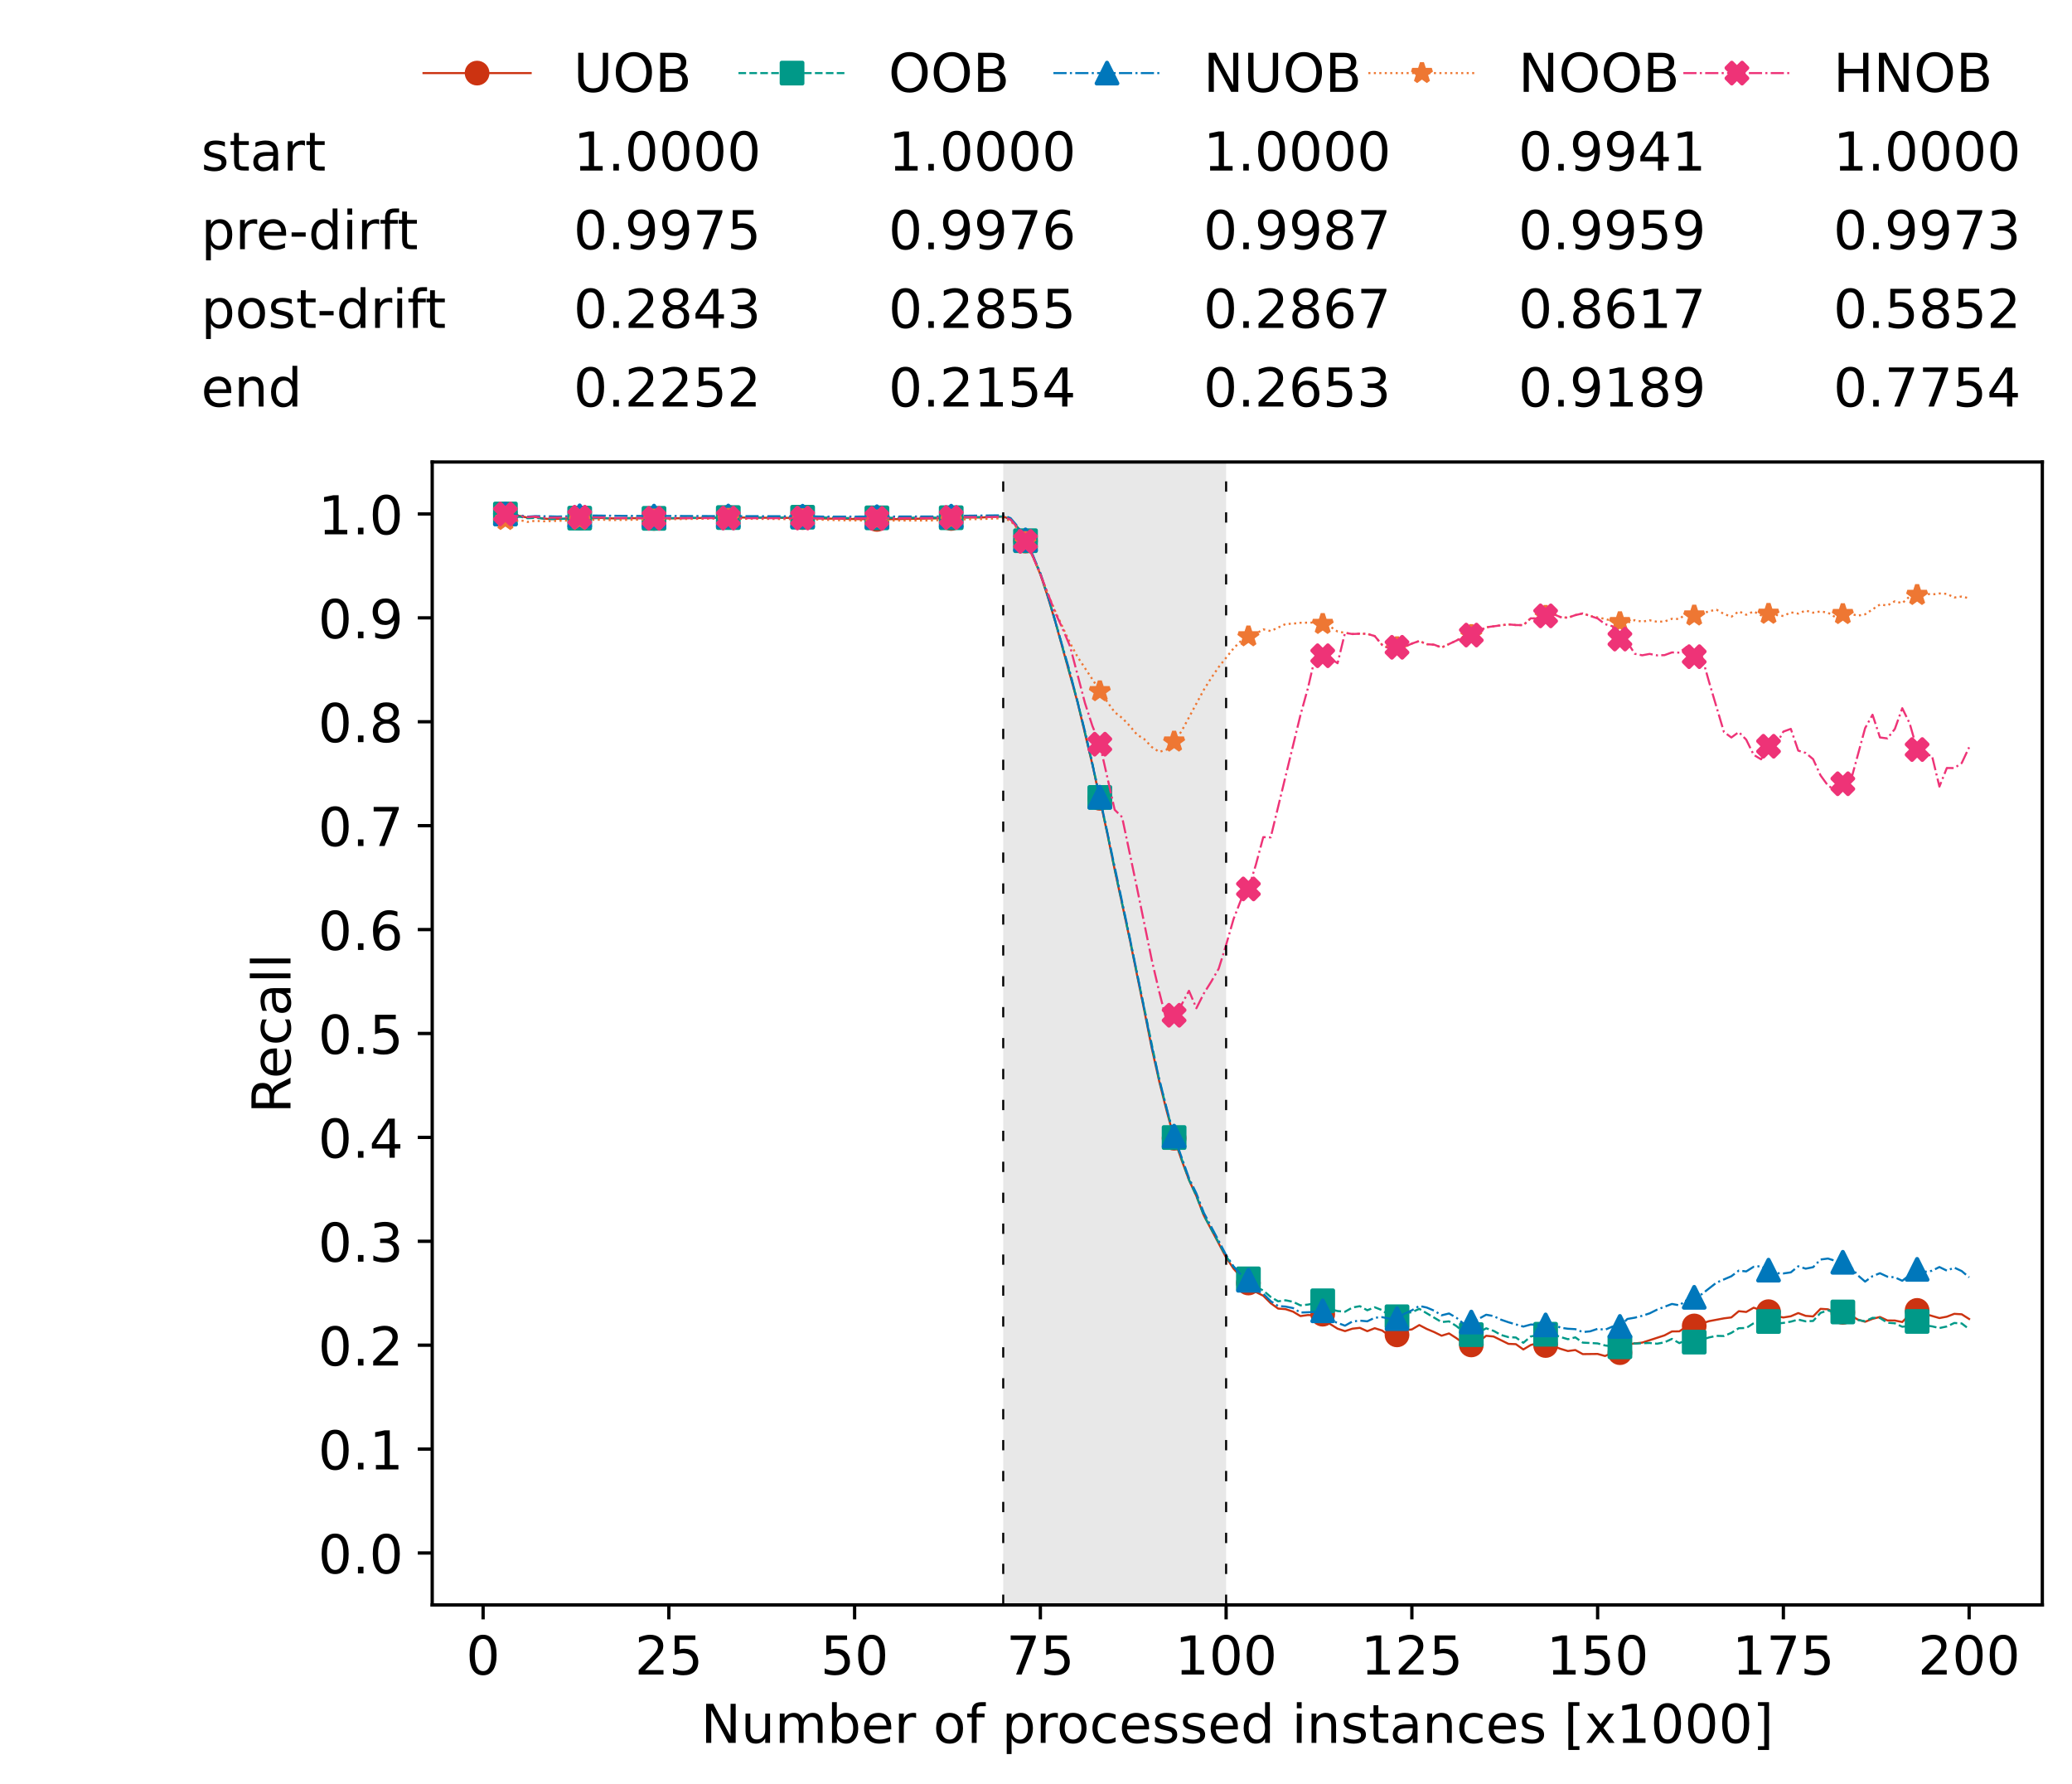 <?xml version="1.0" encoding="utf-8" standalone="no"?>
<!DOCTYPE svg PUBLIC "-//W3C//DTD SVG 1.1//EN"
  "http://www.w3.org/Graphics/SVG/1.1/DTD/svg11.dtd">
<!-- Created with matplotlib (https://matplotlib.org/) -->
<svg height="432.615pt" version="1.1" viewBox="0 0 502.65 432.615" width="502.65pt" xmlns="http://www.w3.org/2000/svg" xmlns:xlink="http://www.w3.org/1999/xlink">
 <defs>
  <style type="text/css">*{stroke-linecap:butt;stroke-linejoin:round;}</style>
 </defs>
 <g id="figure_1">
  <g id="patch_1">
   <path d="M 0 432.615 
L 502.65 432.615 
L 502.65 0 
L 0 0 
z
" style="fill:#ffffff;"/>
  </g>
  <g id="axes_1">
   <g id="patch_2">
    <path d="M 104.85 389.252 
L 495.45 389.252 
L 495.45 112.052 
L 104.85 112.052 
z
" style="fill:#ffffff;"/>
   </g>
   <g id="patch_3">
    <path clip-path="url(#pd045692205)" d="M 297.446 389.252 
L 297.446 112.052 
L 243.372 112.052 
L 243.372 389.252 
z
" style="fill:#d3d3d3;opacity:0.5;"/>
   </g>
   <g id="matplotlib.axis_1">
    <g id="xtick_1">
     <g id="line2d_1">
      <defs>
       <path d="M 0 0 
L 0 3.5 
" id="mc9080204da" style="stroke:#000000;stroke-width:0.8;"/>
      </defs>
      <g>
       <use style="stroke:#000000;stroke-width:0.8;" x="117.197" xlink:href="#mc9080204da" y="389.252"/>
      </g>
     </g>
     <g id="text_1">
      <!-- 0 -->
      <g transform="translate(113.061 406.13)scale(0.13 -0.13)">
       <defs>
        <path d="M 31.781 66.406 
Q 24.172 66.406 20.328 58.906 
Q 16.5 51.422 16.5 36.375 
Q 16.5 21.391 20.328 13.891 
Q 24.172 6.391 31.781 6.391 
Q 39.453 6.391 43.281 13.891 
Q 47.125 21.391 47.125 36.375 
Q 47.125 51.422 43.281 58.906 
Q 39.453 66.406 31.781 66.406 
z
M 31.781 74.219 
Q 44.047 74.219 50.516 64.516 
Q 56.984 54.828 56.984 36.375 
Q 56.984 17.969 50.516 8.266 
Q 44.047 -1.422 31.781 -1.422 
Q 19.531 -1.422 13.062 8.266 
Q 6.594 17.969 6.594 36.375 
Q 6.594 54.828 13.062 64.516 
Q 19.531 74.219 31.781 74.219 
z
" id="DejaVuSans-48"/>
       </defs>
       <use xlink:href="#DejaVuSans-48"/>
      </g>
     </g>
    </g>
    <g id="xtick_2">
     <g id="line2d_2">
      <g>
       <use style="stroke:#000000;stroke-width:0.8;" x="162.259" xlink:href="#mc9080204da" y="389.252"/>
      </g>
     </g>
     <g id="text_2">
      <!-- 25 -->
      <g transform="translate(153.988 406.13)scale(0.13 -0.13)">
       <defs>
        <path d="M 19.188 8.297 
L 53.609 8.297 
L 53.609 0 
L 7.328 0 
L 7.328 8.297 
Q 12.938 14.109 22.625 23.891 
Q 32.328 33.688 34.812 36.531 
Q 39.547 41.844 41.422 45.531 
Q 43.312 49.219 43.312 52.781 
Q 43.312 58.594 39.234 62.25 
Q 35.156 65.922 28.609 65.922 
Q 23.969 65.922 18.812 64.312 
Q 13.672 62.703 7.812 59.422 
L 7.812 69.391 
Q 13.766 71.781 18.938 73 
Q 24.125 74.219 28.422 74.219 
Q 39.75 74.219 46.484 68.547 
Q 53.219 62.891 53.219 53.422 
Q 53.219 48.922 51.531 44.891 
Q 49.859 40.875 45.406 35.406 
Q 44.188 33.984 37.641 27.219 
Q 31.109 20.453 19.188 8.297 
z
" id="DejaVuSans-50"/>
        <path d="M 10.797 72.906 
L 49.516 72.906 
L 49.516 64.594 
L 19.828 64.594 
L 19.828 46.734 
Q 21.969 47.469 24.109 47.828 
Q 26.266 48.188 28.422 48.188 
Q 40.625 48.188 47.75 41.5 
Q 54.891 34.812 54.891 23.391 
Q 54.891 11.625 47.562 5.094 
Q 40.234 -1.422 26.906 -1.422 
Q 22.312 -1.422 17.547 -0.641 
Q 12.797 0.141 7.719 1.703 
L 7.719 11.625 
Q 12.109 9.234 16.797 8.062 
Q 21.484 6.891 26.703 6.891 
Q 35.156 6.891 40.078 11.328 
Q 45.016 15.766 45.016 23.391 
Q 45.016 31 40.078 35.438 
Q 35.156 39.891 26.703 39.891 
Q 22.75 39.891 18.812 39.016 
Q 14.891 38.141 10.797 36.281 
z
" id="DejaVuSans-53"/>
       </defs>
       <use xlink:href="#DejaVuSans-50"/>
       <use x="63.623" xlink:href="#DejaVuSans-53"/>
      </g>
     </g>
    </g>
    <g id="xtick_3">
     <g id="line2d_3">
      <g>
       <use style="stroke:#000000;stroke-width:0.8;" x="207.322" xlink:href="#mc9080204da" y="389.252"/>
      </g>
     </g>
     <g id="text_3">
      <!-- 50 -->
      <g transform="translate(199.05 406.13)scale(0.13 -0.13)">
       <use xlink:href="#DejaVuSans-53"/>
       <use x="63.623" xlink:href="#DejaVuSans-48"/>
      </g>
     </g>
    </g>
    <g id="xtick_4">
     <g id="line2d_4">
      <g>
       <use style="stroke:#000000;stroke-width:0.8;" x="252.384" xlink:href="#mc9080204da" y="389.252"/>
      </g>
     </g>
     <g id="text_4">
      <!-- 75 -->
      <g transform="translate(244.113 406.13)scale(0.13 -0.13)">
       <defs>
        <path d="M 8.203 72.906 
L 55.078 72.906 
L 55.078 68.703 
L 28.609 0 
L 18.312 0 
L 43.219 64.594 
L 8.203 64.594 
z
" id="DejaVuSans-55"/>
       </defs>
       <use xlink:href="#DejaVuSans-55"/>
       <use x="63.623" xlink:href="#DejaVuSans-53"/>
      </g>
     </g>
    </g>
    <g id="xtick_5">
     <g id="line2d_5">
      <g>
       <use style="stroke:#000000;stroke-width:0.8;" x="297.446" xlink:href="#mc9080204da" y="389.252"/>
      </g>
     </g>
     <g id="text_5">
      <!-- 100 -->
      <g transform="translate(285.039 406.13)scale(0.13 -0.13)">
       <defs>
        <path d="M 12.406 8.297 
L 28.516 8.297 
L 28.516 63.922 
L 10.984 60.406 
L 10.984 69.391 
L 28.422 72.906 
L 38.281 72.906 
L 38.281 8.297 
L 54.391 8.297 
L 54.391 0 
L 12.406 0 
z
" id="DejaVuSans-49"/>
       </defs>
       <use xlink:href="#DejaVuSans-49"/>
       <use x="63.623" xlink:href="#DejaVuSans-48"/>
       <use x="127.246" xlink:href="#DejaVuSans-48"/>
      </g>
     </g>
    </g>
    <g id="xtick_6">
     <g id="line2d_6">
      <g>
       <use style="stroke:#000000;stroke-width:0.8;" x="342.509" xlink:href="#mc9080204da" y="389.252"/>
      </g>
     </g>
     <g id="text_6">
      <!-- 125 -->
      <g transform="translate(330.102 406.13)scale(0.13 -0.13)">
       <use xlink:href="#DejaVuSans-49"/>
       <use x="63.623" xlink:href="#DejaVuSans-50"/>
       <use x="127.246" xlink:href="#DejaVuSans-53"/>
      </g>
     </g>
    </g>
    <g id="xtick_7">
     <g id="line2d_7">
      <g>
       <use style="stroke:#000000;stroke-width:0.8;" x="387.571" xlink:href="#mc9080204da" y="389.252"/>
      </g>
     </g>
     <g id="text_7">
      <!-- 150 -->
      <g transform="translate(375.164 406.13)scale(0.13 -0.13)">
       <use xlink:href="#DejaVuSans-49"/>
       <use x="63.623" xlink:href="#DejaVuSans-53"/>
       <use x="127.246" xlink:href="#DejaVuSans-48"/>
      </g>
     </g>
    </g>
    <g id="xtick_8">
     <g id="line2d_8">
      <g>
       <use style="stroke:#000000;stroke-width:0.8;" x="432.633" xlink:href="#mc9080204da" y="389.252"/>
      </g>
     </g>
     <g id="text_8">
      <!-- 175 -->
      <g transform="translate(420.226 406.13)scale(0.13 -0.13)">
       <use xlink:href="#DejaVuSans-49"/>
       <use x="63.623" xlink:href="#DejaVuSans-55"/>
       <use x="127.246" xlink:href="#DejaVuSans-53"/>
      </g>
     </g>
    </g>
    <g id="xtick_9">
     <g id="line2d_9">
      <g>
       <use style="stroke:#000000;stroke-width:0.8;" x="477.695" xlink:href="#mc9080204da" y="389.252"/>
      </g>
     </g>
     <g id="text_9">
      <!-- 200 -->
      <g transform="translate(465.289 406.13)scale(0.13 -0.13)">
       <use xlink:href="#DejaVuSans-50"/>
       <use x="63.623" xlink:href="#DejaVuSans-48"/>
       <use x="127.246" xlink:href="#DejaVuSans-48"/>
      </g>
     </g>
    </g>
    <g id="text_10">
     <!-- Number of processed instances [x1000] -->
     <g transform="translate(170.025 422.711)scale(0.13 -0.13)">
      <defs>
       <path d="M 9.812 72.906 
L 23.094 72.906 
L 55.422 11.922 
L 55.422 72.906 
L 64.984 72.906 
L 64.984 0 
L 51.703 0 
L 19.391 60.984 
L 19.391 0 
L 9.812 0 
z
" id="DejaVuSans-78"/>
       <path d="M 8.5 21.578 
L 8.5 54.688 
L 17.484 54.688 
L 17.484 21.922 
Q 17.484 14.156 20.5 10.266 
Q 23.531 6.391 29.594 6.391 
Q 36.859 6.391 41.078 11.031 
Q 45.312 15.672 45.312 23.688 
L 45.312 54.688 
L 54.297 54.688 
L 54.297 0 
L 45.312 0 
L 45.312 8.406 
Q 42.047 3.422 37.719 1 
Q 33.406 -1.422 27.688 -1.422 
Q 18.266 -1.422 13.375 4.438 
Q 8.5 10.297 8.5 21.578 
z
M 31.109 56 
z
" id="DejaVuSans-117"/>
       <path d="M 52 44.188 
Q 55.375 50.25 60.062 53.125 
Q 64.75 56 71.094 56 
Q 79.641 56 84.281 50.016 
Q 88.922 44.047 88.922 33.016 
L 88.922 0 
L 79.891 0 
L 79.891 32.719 
Q 79.891 40.578 77.094 44.375 
Q 74.312 48.188 68.609 48.188 
Q 61.625 48.188 57.562 43.547 
Q 53.516 38.922 53.516 30.906 
L 53.516 0 
L 44.484 0 
L 44.484 32.719 
Q 44.484 40.625 41.703 44.406 
Q 38.922 48.188 33.109 48.188 
Q 26.219 48.188 22.156 43.531 
Q 18.109 38.875 18.109 30.906 
L 18.109 0 
L 9.078 0 
L 9.078 54.688 
L 18.109 54.688 
L 18.109 46.188 
Q 21.188 51.219 25.484 53.609 
Q 29.781 56 35.688 56 
Q 41.656 56 45.828 52.969 
Q 50 49.953 52 44.188 
z
" id="DejaVuSans-109"/>
       <path d="M 48.688 27.297 
Q 48.688 37.203 44.609 42.844 
Q 40.531 48.484 33.406 48.484 
Q 26.266 48.484 22.188 42.844 
Q 18.109 37.203 18.109 27.297 
Q 18.109 17.391 22.188 11.75 
Q 26.266 6.109 33.406 6.109 
Q 40.531 6.109 44.609 11.75 
Q 48.688 17.391 48.688 27.297 
z
M 18.109 46.391 
Q 20.953 51.266 25.266 53.625 
Q 29.594 56 35.594 56 
Q 45.562 56 51.781 48.094 
Q 58.016 40.188 58.016 27.297 
Q 58.016 14.406 51.781 6.484 
Q 45.562 -1.422 35.594 -1.422 
Q 29.594 -1.422 25.266 0.953 
Q 20.953 3.328 18.109 8.203 
L 18.109 0 
L 9.078 0 
L 9.078 75.984 
L 18.109 75.984 
z
" id="DejaVuSans-98"/>
       <path d="M 56.203 29.594 
L 56.203 25.203 
L 14.891 25.203 
Q 15.484 15.922 20.484 11.062 
Q 25.484 6.203 34.422 6.203 
Q 39.594 6.203 44.453 7.469 
Q 49.312 8.734 54.109 11.281 
L 54.109 2.781 
Q 49.266 0.734 44.188 -0.344 
Q 39.109 -1.422 33.891 -1.422 
Q 20.797 -1.422 13.156 6.188 
Q 5.516 13.812 5.516 26.812 
Q 5.516 40.234 12.766 48.109 
Q 20.016 56 32.328 56 
Q 43.359 56 49.781 48.891 
Q 56.203 41.797 56.203 29.594 
z
M 47.219 32.234 
Q 47.125 39.594 43.094 43.984 
Q 39.062 48.391 32.422 48.391 
Q 24.906 48.391 20.391 44.141 
Q 15.875 39.891 15.188 32.172 
z
" id="DejaVuSans-101"/>
       <path d="M 41.109 46.297 
Q 39.594 47.172 37.812 47.578 
Q 36.031 48 33.891 48 
Q 26.266 48 22.188 43.047 
Q 18.109 38.094 18.109 28.812 
L 18.109 0 
L 9.078 0 
L 9.078 54.688 
L 18.109 54.688 
L 18.109 46.188 
Q 20.953 51.172 25.484 53.578 
Q 30.031 56 36.531 56 
Q 37.453 56 38.578 55.875 
Q 39.703 55.766 41.062 55.516 
z
" id="DejaVuSans-114"/>
       <path id="DejaVuSans-32"/>
       <path d="M 30.609 48.391 
Q 23.391 48.391 19.188 42.75 
Q 14.984 37.109 14.984 27.297 
Q 14.984 17.484 19.156 11.844 
Q 23.344 6.203 30.609 6.203 
Q 37.797 6.203 41.984 11.859 
Q 46.188 17.531 46.188 27.297 
Q 46.188 37.016 41.984 42.703 
Q 37.797 48.391 30.609 48.391 
z
M 30.609 56 
Q 42.328 56 49.016 48.375 
Q 55.719 40.766 55.719 27.297 
Q 55.719 13.875 49.016 6.219 
Q 42.328 -1.422 30.609 -1.422 
Q 18.844 -1.422 12.172 6.219 
Q 5.516 13.875 5.516 27.297 
Q 5.516 40.766 12.172 48.375 
Q 18.844 56 30.609 56 
z
" id="DejaVuSans-111"/>
       <path d="M 37.109 75.984 
L 37.109 68.5 
L 28.516 68.5 
Q 23.688 68.5 21.797 66.547 
Q 19.922 64.594 19.922 59.516 
L 19.922 54.688 
L 34.719 54.688 
L 34.719 47.703 
L 19.922 47.703 
L 19.922 0 
L 10.891 0 
L 10.891 47.703 
L 2.297 47.703 
L 2.297 54.688 
L 10.891 54.688 
L 10.891 58.5 
Q 10.891 67.625 15.141 71.797 
Q 19.391 75.984 28.609 75.984 
z
" id="DejaVuSans-102"/>
       <path d="M 18.109 8.203 
L 18.109 -20.797 
L 9.078 -20.797 
L 9.078 54.688 
L 18.109 54.688 
L 18.109 46.391 
Q 20.953 51.266 25.266 53.625 
Q 29.594 56 35.594 56 
Q 45.562 56 51.781 48.094 
Q 58.016 40.188 58.016 27.297 
Q 58.016 14.406 51.781 6.484 
Q 45.562 -1.422 35.594 -1.422 
Q 29.594 -1.422 25.266 0.953 
Q 20.953 3.328 18.109 8.203 
z
M 48.688 27.297 
Q 48.688 37.203 44.609 42.844 
Q 40.531 48.484 33.406 48.484 
Q 26.266 48.484 22.188 42.844 
Q 18.109 37.203 18.109 27.297 
Q 18.109 17.391 22.188 11.75 
Q 26.266 6.109 33.406 6.109 
Q 40.531 6.109 44.609 11.75 
Q 48.688 17.391 48.688 27.297 
z
" id="DejaVuSans-112"/>
       <path d="M 48.781 52.594 
L 48.781 44.188 
Q 44.969 46.297 41.141 47.344 
Q 37.312 48.391 33.406 48.391 
Q 24.656 48.391 19.812 42.844 
Q 14.984 37.312 14.984 27.297 
Q 14.984 17.281 19.812 11.734 
Q 24.656 6.203 33.406 6.203 
Q 37.312 6.203 41.141 7.25 
Q 44.969 8.297 48.781 10.406 
L 48.781 2.094 
Q 45.016 0.344 40.984 -0.531 
Q 36.969 -1.422 32.422 -1.422 
Q 20.062 -1.422 12.781 6.344 
Q 5.516 14.109 5.516 27.297 
Q 5.516 40.672 12.859 48.328 
Q 20.219 56 33.016 56 
Q 37.156 56 41.109 55.141 
Q 45.062 54.297 48.781 52.594 
z
" id="DejaVuSans-99"/>
       <path d="M 44.281 53.078 
L 44.281 44.578 
Q 40.484 46.531 36.375 47.5 
Q 32.281 48.484 27.875 48.484 
Q 21.188 48.484 17.844 46.438 
Q 14.5 44.391 14.5 40.281 
Q 14.5 37.156 16.891 35.375 
Q 19.281 33.594 26.516 31.984 
L 29.594 31.297 
Q 39.156 29.25 43.188 25.516 
Q 47.219 21.781 47.219 15.094 
Q 47.219 7.469 41.188 3.016 
Q 35.156 -1.422 24.609 -1.422 
Q 20.219 -1.422 15.453 -0.562 
Q 10.688 0.297 5.422 2 
L 5.422 11.281 
Q 10.406 8.688 15.234 7.391 
Q 20.062 6.109 24.812 6.109 
Q 31.156 6.109 34.562 8.281 
Q 37.984 10.453 37.984 14.406 
Q 37.984 18.062 35.516 20.016 
Q 33.062 21.969 24.703 23.781 
L 21.578 24.516 
Q 13.234 26.266 9.516 29.906 
Q 5.812 33.547 5.812 39.891 
Q 5.812 47.609 11.281 51.797 
Q 16.75 56 26.812 56 
Q 31.781 56 36.172 55.266 
Q 40.578 54.547 44.281 53.078 
z
" id="DejaVuSans-115"/>
       <path d="M 45.406 46.391 
L 45.406 75.984 
L 54.391 75.984 
L 54.391 0 
L 45.406 0 
L 45.406 8.203 
Q 42.578 3.328 38.25 0.953 
Q 33.938 -1.422 27.875 -1.422 
Q 17.969 -1.422 11.734 6.484 
Q 5.516 14.406 5.516 27.297 
Q 5.516 40.188 11.734 48.094 
Q 17.969 56 27.875 56 
Q 33.938 56 38.25 53.625 
Q 42.578 51.266 45.406 46.391 
z
M 14.797 27.297 
Q 14.797 17.391 18.875 11.75 
Q 22.953 6.109 30.078 6.109 
Q 37.203 6.109 41.297 11.75 
Q 45.406 17.391 45.406 27.297 
Q 45.406 37.203 41.297 42.844 
Q 37.203 48.484 30.078 48.484 
Q 22.953 48.484 18.875 42.844 
Q 14.797 37.203 14.797 27.297 
z
" id="DejaVuSans-100"/>
       <path d="M 9.422 54.688 
L 18.406 54.688 
L 18.406 0 
L 9.422 0 
z
M 9.422 75.984 
L 18.406 75.984 
L 18.406 64.594 
L 9.422 64.594 
z
" id="DejaVuSans-105"/>
       <path d="M 54.891 33.016 
L 54.891 0 
L 45.906 0 
L 45.906 32.719 
Q 45.906 40.484 42.875 44.328 
Q 39.844 48.188 33.797 48.188 
Q 26.516 48.188 22.312 43.547 
Q 18.109 38.922 18.109 30.906 
L 18.109 0 
L 9.078 0 
L 9.078 54.688 
L 18.109 54.688 
L 18.109 46.188 
Q 21.344 51.125 25.703 53.562 
Q 30.078 56 35.797 56 
Q 45.219 56 50.047 50.172 
Q 54.891 44.344 54.891 33.016 
z
" id="DejaVuSans-110"/>
       <path d="M 18.312 70.219 
L 18.312 54.688 
L 36.812 54.688 
L 36.812 47.703 
L 18.312 47.703 
L 18.312 18.016 
Q 18.312 11.328 20.141 9.422 
Q 21.969 7.516 27.594 7.516 
L 36.812 7.516 
L 36.812 0 
L 27.594 0 
Q 17.188 0 13.234 3.875 
Q 9.281 7.766 9.281 18.016 
L 9.281 47.703 
L 2.688 47.703 
L 2.688 54.688 
L 9.281 54.688 
L 9.281 70.219 
z
" id="DejaVuSans-116"/>
       <path d="M 34.281 27.484 
Q 23.391 27.484 19.188 25 
Q 14.984 22.516 14.984 16.5 
Q 14.984 11.719 18.141 8.906 
Q 21.297 6.109 26.703 6.109 
Q 34.188 6.109 38.703 11.406 
Q 43.219 16.703 43.219 25.484 
L 43.219 27.484 
z
M 52.203 31.203 
L 52.203 0 
L 43.219 0 
L 43.219 8.297 
Q 40.141 3.328 35.547 0.953 
Q 30.953 -1.422 24.312 -1.422 
Q 15.922 -1.422 10.953 3.297 
Q 6 8.016 6 15.922 
Q 6 25.141 12.172 29.828 
Q 18.359 34.516 30.609 34.516 
L 43.219 34.516 
L 43.219 35.406 
Q 43.219 41.609 39.141 45 
Q 35.062 48.391 27.688 48.391 
Q 23 48.391 18.547 47.266 
Q 14.109 46.141 10.016 43.891 
L 10.016 52.203 
Q 14.938 54.109 19.578 55.047 
Q 24.219 56 28.609 56 
Q 40.484 56 46.344 49.844 
Q 52.203 43.703 52.203 31.203 
z
" id="DejaVuSans-97"/>
       <path d="M 8.594 75.984 
L 29.297 75.984 
L 29.297 69 
L 17.578 69 
L 17.578 -6.203 
L 29.297 -6.203 
L 29.297 -13.188 
L 8.594 -13.188 
z
" id="DejaVuSans-91"/>
       <path d="M 54.891 54.688 
L 35.109 28.078 
L 55.906 0 
L 45.312 0 
L 29.391 21.484 
L 13.484 0 
L 2.875 0 
L 24.125 28.609 
L 4.688 54.688 
L 15.281 54.688 
L 29.781 35.203 
L 44.281 54.688 
z
" id="DejaVuSans-120"/>
       <path d="M 30.422 75.984 
L 30.422 -13.188 
L 9.719 -13.188 
L 9.719 -6.203 
L 21.391 -6.203 
L 21.391 69 
L 9.719 69 
L 9.719 75.984 
z
" id="DejaVuSans-93"/>
      </defs>
      <use xlink:href="#DejaVuSans-78"/>
      <use x="74.805" xlink:href="#DejaVuSans-117"/>
      <use x="138.184" xlink:href="#DejaVuSans-109"/>
      <use x="235.596" xlink:href="#DejaVuSans-98"/>
      <use x="299.072" xlink:href="#DejaVuSans-101"/>
      <use x="360.596" xlink:href="#DejaVuSans-114"/>
      <use x="401.709" xlink:href="#DejaVuSans-32"/>
      <use x="433.496" xlink:href="#DejaVuSans-111"/>
      <use x="494.678" xlink:href="#DejaVuSans-102"/>
      <use x="529.883" xlink:href="#DejaVuSans-32"/>
      <use x="561.67" xlink:href="#DejaVuSans-112"/>
      <use x="625.146" xlink:href="#DejaVuSans-114"/>
      <use x="664.01" xlink:href="#DejaVuSans-111"/>
      <use x="725.191" xlink:href="#DejaVuSans-99"/>
      <use x="780.172" xlink:href="#DejaVuSans-101"/>
      <use x="841.695" xlink:href="#DejaVuSans-115"/>
      <use x="893.795" xlink:href="#DejaVuSans-115"/>
      <use x="945.895" xlink:href="#DejaVuSans-101"/>
      <use x="1007.418" xlink:href="#DejaVuSans-100"/>
      <use x="1070.895" xlink:href="#DejaVuSans-32"/>
      <use x="1102.682" xlink:href="#DejaVuSans-105"/>
      <use x="1130.465" xlink:href="#DejaVuSans-110"/>
      <use x="1193.844" xlink:href="#DejaVuSans-115"/>
      <use x="1245.943" xlink:href="#DejaVuSans-116"/>
      <use x="1285.152" xlink:href="#DejaVuSans-97"/>
      <use x="1346.432" xlink:href="#DejaVuSans-110"/>
      <use x="1409.811" xlink:href="#DejaVuSans-99"/>
      <use x="1464.791" xlink:href="#DejaVuSans-101"/>
      <use x="1526.314" xlink:href="#DejaVuSans-115"/>
      <use x="1578.414" xlink:href="#DejaVuSans-32"/>
      <use x="1610.201" xlink:href="#DejaVuSans-91"/>
      <use x="1649.215" xlink:href="#DejaVuSans-120"/>
      <use x="1708.395" xlink:href="#DejaVuSans-49"/>
      <use x="1772.018" xlink:href="#DejaVuSans-48"/>
      <use x="1835.641" xlink:href="#DejaVuSans-48"/>
      <use x="1899.264" xlink:href="#DejaVuSans-48"/>
      <use x="1962.887" xlink:href="#DejaVuSans-93"/>
     </g>
    </g>
   </g>
   <g id="matplotlib.axis_2">
    <g id="ytick_1">
     <g id="line2d_10">
      <defs>
       <path d="M 0 0 
L -3.5 0 
" id="ma641a37a24" style="stroke:#000000;stroke-width:0.8;"/>
      </defs>
      <g>
       <use style="stroke:#000000;stroke-width:0.8;" x="104.85" xlink:href="#ma641a37a24" y="376.652"/>
      </g>
     </g>
     <g id="text_11">
      <!-- 0.0 -->
      <g transform="translate(77.176 381.591)scale(0.13 -0.13)">
       <defs>
        <path d="M 10.688 12.406 
L 21 12.406 
L 21 0 
L 10.688 0 
z
" id="DejaVuSans-46"/>
       </defs>
       <use xlink:href="#DejaVuSans-48"/>
       <use x="63.623" xlink:href="#DejaVuSans-46"/>
       <use x="95.41" xlink:href="#DejaVuSans-48"/>
      </g>
     </g>
    </g>
    <g id="ytick_2">
     <g id="line2d_11">
      <g>
       <use style="stroke:#000000;stroke-width:0.8;" x="104.85" xlink:href="#ma641a37a24" y="351.452"/>
      </g>
     </g>
     <g id="text_12">
      <!-- 0.1 -->
      <g transform="translate(77.176 356.391)scale(0.13 -0.13)">
       <use xlink:href="#DejaVuSans-48"/>
       <use x="63.623" xlink:href="#DejaVuSans-46"/>
       <use x="95.41" xlink:href="#DejaVuSans-49"/>
      </g>
     </g>
    </g>
    <g id="ytick_3">
     <g id="line2d_12">
      <g>
       <use style="stroke:#000000;stroke-width:0.8;" x="104.85" xlink:href="#ma641a37a24" y="326.252"/>
      </g>
     </g>
     <g id="text_13">
      <!-- 0.2 -->
      <g transform="translate(77.176 331.191)scale(0.13 -0.13)">
       <use xlink:href="#DejaVuSans-48"/>
       <use x="63.623" xlink:href="#DejaVuSans-46"/>
       <use x="95.41" xlink:href="#DejaVuSans-50"/>
      </g>
     </g>
    </g>
    <g id="ytick_4">
     <g id="line2d_13">
      <g>
       <use style="stroke:#000000;stroke-width:0.8;" x="104.85" xlink:href="#ma641a37a24" y="301.052"/>
      </g>
     </g>
     <g id="text_14">
      <!-- 0.3 -->
      <g transform="translate(77.176 305.991)scale(0.13 -0.13)">
       <defs>
        <path d="M 40.578 39.312 
Q 47.656 37.797 51.625 33 
Q 55.609 28.219 55.609 21.188 
Q 55.609 10.406 48.188 4.484 
Q 40.766 -1.422 27.094 -1.422 
Q 22.516 -1.422 17.656 -0.516 
Q 12.797 0.391 7.625 2.203 
L 7.625 11.719 
Q 11.719 9.328 16.594 8.109 
Q 21.484 6.891 26.812 6.891 
Q 36.078 6.891 40.938 10.547 
Q 45.797 14.203 45.797 21.188 
Q 45.797 27.641 41.281 31.266 
Q 36.766 34.906 28.719 34.906 
L 20.219 34.906 
L 20.219 43.016 
L 29.109 43.016 
Q 36.375 43.016 40.234 45.922 
Q 44.094 48.828 44.094 54.297 
Q 44.094 59.906 40.109 62.906 
Q 36.141 65.922 28.719 65.922 
Q 24.656 65.922 20.016 65.031 
Q 15.375 64.156 9.812 62.312 
L 9.812 71.094 
Q 15.438 72.656 20.344 73.438 
Q 25.25 74.219 29.594 74.219 
Q 40.828 74.219 47.359 69.109 
Q 53.906 64.016 53.906 55.328 
Q 53.906 49.266 50.438 45.094 
Q 46.969 40.922 40.578 39.312 
z
" id="DejaVuSans-51"/>
       </defs>
       <use xlink:href="#DejaVuSans-48"/>
       <use x="63.623" xlink:href="#DejaVuSans-46"/>
       <use x="95.41" xlink:href="#DejaVuSans-51"/>
      </g>
     </g>
    </g>
    <g id="ytick_5">
     <g id="line2d_14">
      <g>
       <use style="stroke:#000000;stroke-width:0.8;" x="104.85" xlink:href="#ma641a37a24" y="275.852"/>
      </g>
     </g>
     <g id="text_15">
      <!-- 0.4 -->
      <g transform="translate(77.176 280.791)scale(0.13 -0.13)">
       <defs>
        <path d="M 37.797 64.312 
L 12.891 25.391 
L 37.797 25.391 
z
M 35.203 72.906 
L 47.609 72.906 
L 47.609 25.391 
L 58.016 25.391 
L 58.016 17.188 
L 47.609 17.188 
L 47.609 0 
L 37.797 0 
L 37.797 17.188 
L 4.891 17.188 
L 4.891 26.703 
z
" id="DejaVuSans-52"/>
       </defs>
       <use xlink:href="#DejaVuSans-48"/>
       <use x="63.623" xlink:href="#DejaVuSans-46"/>
       <use x="95.41" xlink:href="#DejaVuSans-52"/>
      </g>
     </g>
    </g>
    <g id="ytick_6">
     <g id="line2d_15">
      <g>
       <use style="stroke:#000000;stroke-width:0.8;" x="104.85" xlink:href="#ma641a37a24" y="250.652"/>
      </g>
     </g>
     <g id="text_16">
      <!-- 0.5 -->
      <g transform="translate(77.176 255.591)scale(0.13 -0.13)">
       <use xlink:href="#DejaVuSans-48"/>
       <use x="63.623" xlink:href="#DejaVuSans-46"/>
       <use x="95.41" xlink:href="#DejaVuSans-53"/>
      </g>
     </g>
    </g>
    <g id="ytick_7">
     <g id="line2d_16">
      <g>
       <use style="stroke:#000000;stroke-width:0.8;" x="104.85" xlink:href="#ma641a37a24" y="225.452"/>
      </g>
     </g>
     <g id="text_17">
      <!-- 0.6 -->
      <g transform="translate(77.176 230.391)scale(0.13 -0.13)">
       <defs>
        <path d="M 33.016 40.375 
Q 26.375 40.375 22.484 35.828 
Q 18.609 31.297 18.609 23.391 
Q 18.609 15.531 22.484 10.953 
Q 26.375 6.391 33.016 6.391 
Q 39.656 6.391 43.531 10.953 
Q 47.406 15.531 47.406 23.391 
Q 47.406 31.297 43.531 35.828 
Q 39.656 40.375 33.016 40.375 
z
M 52.594 71.297 
L 52.594 62.312 
Q 48.875 64.062 45.094 64.984 
Q 41.312 65.922 37.594 65.922 
Q 27.828 65.922 22.672 59.328 
Q 17.531 52.734 16.797 39.406 
Q 19.672 43.656 24.016 45.922 
Q 28.375 48.188 33.594 48.188 
Q 44.578 48.188 50.953 41.516 
Q 57.328 34.859 57.328 23.391 
Q 57.328 12.156 50.688 5.359 
Q 44.047 -1.422 33.016 -1.422 
Q 20.359 -1.422 13.672 8.266 
Q 6.984 17.969 6.984 36.375 
Q 6.984 53.656 15.188 63.938 
Q 23.391 74.219 37.203 74.219 
Q 40.922 74.219 44.703 73.484 
Q 48.484 72.75 52.594 71.297 
z
" id="DejaVuSans-54"/>
       </defs>
       <use xlink:href="#DejaVuSans-48"/>
       <use x="63.623" xlink:href="#DejaVuSans-46"/>
       <use x="95.41" xlink:href="#DejaVuSans-54"/>
      </g>
     </g>
    </g>
    <g id="ytick_8">
     <g id="line2d_17">
      <g>
       <use style="stroke:#000000;stroke-width:0.8;" x="104.85" xlink:href="#ma641a37a24" y="200.252"/>
      </g>
     </g>
     <g id="text_18">
      <!-- 0.7 -->
      <g transform="translate(77.176 205.191)scale(0.13 -0.13)">
       <use xlink:href="#DejaVuSans-48"/>
       <use x="63.623" xlink:href="#DejaVuSans-46"/>
       <use x="95.41" xlink:href="#DejaVuSans-55"/>
      </g>
     </g>
    </g>
    <g id="ytick_9">
     <g id="line2d_18">
      <g>
       <use style="stroke:#000000;stroke-width:0.8;" x="104.85" xlink:href="#ma641a37a24" y="175.052"/>
      </g>
     </g>
     <g id="text_19">
      <!-- 0.8 -->
      <g transform="translate(77.176 179.991)scale(0.13 -0.13)">
       <defs>
        <path d="M 31.781 34.625 
Q 24.75 34.625 20.719 30.859 
Q 16.703 27.094 16.703 20.516 
Q 16.703 13.922 20.719 10.156 
Q 24.75 6.391 31.781 6.391 
Q 38.812 6.391 42.859 10.172 
Q 46.922 13.969 46.922 20.516 
Q 46.922 27.094 42.891 30.859 
Q 38.875 34.625 31.781 34.625 
z
M 21.922 38.812 
Q 15.578 40.375 12.031 44.719 
Q 8.5 49.078 8.5 55.328 
Q 8.5 64.062 14.719 69.141 
Q 20.953 74.219 31.781 74.219 
Q 42.672 74.219 48.875 69.141 
Q 55.078 64.062 55.078 55.328 
Q 55.078 49.078 51.531 44.719 
Q 48 40.375 41.703 38.812 
Q 48.828 37.156 52.797 32.312 
Q 56.781 27.484 56.781 20.516 
Q 56.781 9.906 50.312 4.234 
Q 43.844 -1.422 31.781 -1.422 
Q 19.734 -1.422 13.25 4.234 
Q 6.781 9.906 6.781 20.516 
Q 6.781 27.484 10.781 32.312 
Q 14.797 37.156 21.922 38.812 
z
M 18.312 54.391 
Q 18.312 48.734 21.844 45.562 
Q 25.391 42.391 31.781 42.391 
Q 38.141 42.391 41.719 45.562 
Q 45.312 48.734 45.312 54.391 
Q 45.312 60.062 41.719 63.234 
Q 38.141 66.406 31.781 66.406 
Q 25.391 66.406 21.844 63.234 
Q 18.312 60.062 18.312 54.391 
z
" id="DejaVuSans-56"/>
       </defs>
       <use xlink:href="#DejaVuSans-48"/>
       <use x="63.623" xlink:href="#DejaVuSans-46"/>
       <use x="95.41" xlink:href="#DejaVuSans-56"/>
      </g>
     </g>
    </g>
    <g id="ytick_10">
     <g id="line2d_19">
      <g>
       <use style="stroke:#000000;stroke-width:0.8;" x="104.85" xlink:href="#ma641a37a24" y="149.852"/>
      </g>
     </g>
     <g id="text_20">
      <!-- 0.9 -->
      <g transform="translate(77.176 154.791)scale(0.13 -0.13)">
       <defs>
        <path d="M 10.984 1.516 
L 10.984 10.5 
Q 14.703 8.734 18.5 7.812 
Q 22.312 6.891 25.984 6.891 
Q 35.75 6.891 40.891 13.453 
Q 46.047 20.016 46.781 33.406 
Q 43.953 29.203 39.594 26.953 
Q 35.25 24.703 29.984 24.703 
Q 19.047 24.703 12.672 31.312 
Q 6.297 37.938 6.297 49.422 
Q 6.297 60.641 12.938 67.422 
Q 19.578 74.219 30.609 74.219 
Q 43.266 74.219 49.922 64.516 
Q 56.594 54.828 56.594 36.375 
Q 56.594 19.141 48.406 8.859 
Q 40.234 -1.422 26.422 -1.422 
Q 22.703 -1.422 18.891 -0.688 
Q 15.094 0.047 10.984 1.516 
z
M 30.609 32.422 
Q 37.25 32.422 41.125 36.953 
Q 45.016 41.5 45.016 49.422 
Q 45.016 57.281 41.125 61.844 
Q 37.25 66.406 30.609 66.406 
Q 23.969 66.406 20.094 61.844 
Q 16.219 57.281 16.219 49.422 
Q 16.219 41.5 20.094 36.953 
Q 23.969 32.422 30.609 32.422 
z
" id="DejaVuSans-57"/>
       </defs>
       <use xlink:href="#DejaVuSans-48"/>
       <use x="63.623" xlink:href="#DejaVuSans-46"/>
       <use x="95.41" xlink:href="#DejaVuSans-57"/>
      </g>
     </g>
    </g>
    <g id="ytick_11">
     <g id="line2d_20">
      <g>
       <use style="stroke:#000000;stroke-width:0.8;" x="104.85" xlink:href="#ma641a37a24" y="124.652"/>
      </g>
     </g>
     <g id="text_21">
      <!-- 1.0 -->
      <g transform="translate(77.176 129.591)scale(0.13 -0.13)">
       <use xlink:href="#DejaVuSans-49"/>
       <use x="63.623" xlink:href="#DejaVuSans-46"/>
       <use x="95.41" xlink:href="#DejaVuSans-48"/>
      </g>
     </g>
    </g>
    <g id="text_22">
     <!-- Recall -->
     <g transform="translate(70.472 270.044)rotate(-90)scale(0.13 -0.13)">
      <defs>
       <path d="M 44.391 34.188 
Q 47.562 33.109 50.562 29.594 
Q 53.562 26.078 56.594 19.922 
L 66.609 0 
L 56 0 
L 46.688 18.703 
Q 43.062 26.031 39.672 28.422 
Q 36.281 30.812 30.422 30.812 
L 19.672 30.812 
L 19.672 0 
L 9.812 0 
L 9.812 72.906 
L 32.078 72.906 
Q 44.578 72.906 50.734 67.672 
Q 56.891 62.453 56.891 51.906 
Q 56.891 45.016 53.688 40.469 
Q 50.484 35.938 44.391 34.188 
z
M 19.672 64.797 
L 19.672 38.922 
L 32.078 38.922 
Q 39.203 38.922 42.844 42.219 
Q 46.484 45.516 46.484 51.906 
Q 46.484 58.297 42.844 61.547 
Q 39.203 64.797 32.078 64.797 
z
" id="DejaVuSans-82"/>
       <path d="M 9.422 75.984 
L 18.406 75.984 
L 18.406 0 
L 9.422 0 
z
" id="DejaVuSans-108"/>
      </defs>
      <use xlink:href="#DejaVuSans-82"/>
      <use x="64.982" xlink:href="#DejaVuSans-101"/>
      <use x="126.506" xlink:href="#DejaVuSans-99"/>
      <use x="181.486" xlink:href="#DejaVuSans-97"/>
      <use x="242.766" xlink:href="#DejaVuSans-108"/>
      <use x="270.549" xlink:href="#DejaVuSans-108"/>
     </g>
    </g>
   </g>
   <g id="line2d_21"/>
   <g id="line2d_22"/>
   <g id="line2d_23"/>
   <g id="line2d_24"/>
   <g id="line2d_25"/>
   <g id="line2d_26">
    <path clip-path="url(#pd045692205)" d="M 122.605 124.652 
L 126.21 125.157 
L 128.012 125.561 
L 129.815 125.379 
L 131.617 125.748 
L 133.419 125.878 
L 146.037 125.632 
L 147.839 125.73 
L 156.852 125.658 
L 160.457 125.733 
L 180.284 125.518 
L 187.494 125.588 
L 196.507 125.613 
L 198.309 125.742 
L 203.717 125.816 
L 212.729 125.97 
L 218.137 125.885 
L 232.557 125.644 
L 234.359 125.514 
L 237.964 125.513 
L 241.569 125.339 
L 243.372 125.287 
L 245.174 125.957 
L 246.976 128.051 
L 248.779 131.223 
L 250.581 134.948 
L 252.384 139.302 
L 254.186 144.75 
L 255.989 150.74 
L 261.396 170.318 
L 265.001 185.419 
L 268.606 202.126 
L 270.409 210.915 
L 274.014 227.571 
L 277.619 245.222 
L 279.421 254.272 
L 281.224 262.295 
L 283.026 269.445 
L 284.829 276.054 
L 286.631 281.313 
L 288.434 286.178 
L 290.236 290.099 
L 292.039 294.796 
L 295.644 301.573 
L 297.446 304.997 
L 299.249 307.7 
L 301.051 309.685 
L 302.854 311.175 
L 304.656 313.351 
L 306.459 314.27 
L 308.261 316.074 
L 310.064 317.378 
L 311.866 317.513 
L 313.669 318.111 
L 315.471 319.193 
L 317.274 318.946 
L 319.076 319.015 
L 320.879 318.74 
L 322.681 321.123 
L 324.484 322.247 
L 326.286 322.844 
L 328.089 322.25 
L 329.891 322.046 
L 331.694 322.86 
L 333.496 322.135 
L 335.299 322.699 
L 337.101 323.988 
L 338.904 323.756 
L 340.706 322.681 
L 342.509 322.429 
L 344.311 321.37 
L 346.114 322.314 
L 347.916 323.071 
L 349.719 323.96 
L 351.521 323.4 
L 353.324 324.558 
L 355.126 325.911 
L 356.928 326.195 
L 358.731 325.414 
L 360.533 323.969 
L 362.336 324.153 
L 365.941 325.935 
L 367.743 326.007 
L 369.546 327.292 
L 371.348 326.21 
L 373.151 325.731 
L 374.953 326.332 
L 376.756 326.474 
L 378.558 327.133 
L 380.361 327.672 
L 382.163 327.431 
L 383.966 328.42 
L 387.571 328.377 
L 389.373 328.879 
L 391.176 328.1 
L 392.978 328.07 
L 394.781 326.024 
L 398.386 325.629 
L 403.793 323.877 
L 405.596 322.919 
L 407.398 322.894 
L 409.201 321.705 
L 411.003 321.585 
L 414.608 320.422 
L 418.213 319.743 
L 420.016 319.517 
L 421.818 318.003 
L 423.621 318.197 
L 425.423 317.16 
L 427.226 317.764 
L 429.028 318.124 
L 430.831 319.192 
L 432.633 319.533 
L 434.436 319.241 
L 436.238 318.462 
L 438.041 319.14 
L 439.843 319.279 
L 441.646 317.438 
L 443.448 317.55 
L 445.251 318.347 
L 447.053 318.297 
L 448.856 318.96 
L 450.658 320.024 
L 452.461 320.579 
L 454.263 319.863 
L 456.066 319.412 
L 457.868 320.251 
L 459.671 320.273 
L 461.473 320.633 
L 463.276 318.803 
L 465.078 317.819 
L 466.881 318.636 
L 470.485 319.677 
L 472.288 319.341 
L 474.09 318.649 
L 475.893 318.759 
L 477.695 319.898 
L 477.695 319.898 
" style="fill:none;stroke:#cc3311;stroke-linecap:square;stroke-width:0.5;"/>
    <defs>
     <path d="M 0 2.5 
C 0.663 2.5 1.299 2.237 1.768 1.768 
C 2.237 1.299 2.5 0.663 2.5 0 
C 2.5 -0.663 2.237 -1.299 1.768 -1.768 
C 1.299 -2.237 0.663 -2.5 0 -2.5 
C -0.663 -2.5 -1.299 -2.237 -1.768 -1.768 
C -2.237 -1.299 -2.5 -0.663 -2.5 0 
C -2.5 0.663 -2.237 1.299 -1.768 1.768 
C -1.299 2.237 -0.663 2.5 0 2.5 
z
" id="m10ae0375d7" style="stroke:#cc3311;"/>
    </defs>
    <g clip-path="url(#pd045692205)">
     <use style="fill:#cc3311;stroke:#cc3311;" x="122.605" xlink:href="#m10ae0375d7" y="124.652"/>
     <use style="fill:#cc3311;stroke:#cc3311;" x="140.629" xlink:href="#m10ae0375d7" y="125.662"/>
     <use style="fill:#cc3311;stroke:#cc3311;" x="158.654" xlink:href="#m10ae0375d7" y="125.735"/>
     <use style="fill:#cc3311;stroke:#cc3311;" x="176.679" xlink:href="#m10ae0375d7" y="125.478"/>
     <use style="fill:#cc3311;stroke:#cc3311;" x="194.704" xlink:href="#m10ae0375d7" y="125.537"/>
     <use style="fill:#cc3311;stroke:#cc3311;" x="212.729" xlink:href="#m10ae0375d7" y="125.97"/>
     <use style="fill:#cc3311;stroke:#cc3311;" x="230.754" xlink:href="#m10ae0375d7" y="125.745"/>
     <use style="fill:#cc3311;stroke:#cc3311;" x="248.779" xlink:href="#m10ae0375d7" y="131.223"/>
     <use style="fill:#cc3311;stroke:#cc3311;" x="266.804" xlink:href="#m10ae0375d7" y="193.615"/>
     <use style="fill:#cc3311;stroke:#cc3311;" x="284.829" xlink:href="#m10ae0375d7" y="276.054"/>
     <use style="fill:#cc3311;stroke:#cc3311;" x="302.854" xlink:href="#m10ae0375d7" y="311.175"/>
     <use style="fill:#cc3311;stroke:#cc3311;" x="320.879" xlink:href="#m10ae0375d7" y="318.74"/>
     <use style="fill:#cc3311;stroke:#cc3311;" x="338.904" xlink:href="#m10ae0375d7" y="323.756"/>
     <use style="fill:#cc3311;stroke:#cc3311;" x="356.928" xlink:href="#m10ae0375d7" y="326.195"/>
     <use style="fill:#cc3311;stroke:#cc3311;" x="374.953" xlink:href="#m10ae0375d7" y="326.332"/>
     <use style="fill:#cc3311;stroke:#cc3311;" x="392.978" xlink:href="#m10ae0375d7" y="328.07"/>
     <use style="fill:#cc3311;stroke:#cc3311;" x="411.003" xlink:href="#m10ae0375d7" y="321.585"/>
     <use style="fill:#cc3311;stroke:#cc3311;" x="429.028" xlink:href="#m10ae0375d7" y="318.124"/>
     <use style="fill:#cc3311;stroke:#cc3311;" x="447.053" xlink:href="#m10ae0375d7" y="318.297"/>
     <use style="fill:#cc3311;stroke:#cc3311;" x="465.078" xlink:href="#m10ae0375d7" y="317.819"/>
    </g>
   </g>
   <g id="line2d_27"/>
   <g id="line2d_28"/>
   <g id="line2d_29"/>
   <g id="line2d_30"/>
   <g id="line2d_31">
    <path clip-path="url(#pd045692205)" d="M 122.605 124.652 
L 124.407 125.431 
L 126.21 125.337 
L 128.012 125.697 
L 129.815 125.592 
L 133.419 125.89 
L 135.222 125.914 
L 138.827 125.714 
L 144.234 125.633 
L 149.642 125.728 
L 153.247 125.637 
L 158.654 125.712 
L 176.679 125.528 
L 201.914 125.521 
L 205.519 125.646 
L 210.927 125.595 
L 232.557 125.518 
L 236.162 125.436 
L 239.767 125.339 
L 243.372 125.261 
L 245.174 125.957 
L 246.976 128.051 
L 248.779 131.138 
L 250.581 134.863 
L 252.384 139.159 
L 254.186 144.608 
L 255.989 150.573 
L 261.396 170.084 
L 265.001 185.185 
L 268.606 201.917 
L 270.409 210.746 
L 274.014 227.402 
L 281.224 262.018 
L 284.829 275.889 
L 288.434 286.119 
L 290.236 290.04 
L 292.039 294.737 
L 297.446 304.694 
L 299.249 307.263 
L 301.051 308.905 
L 302.854 310.163 
L 304.656 312.114 
L 306.459 312.993 
L 308.261 314.557 
L 310.064 315.614 
L 311.866 315.364 
L 313.669 315.726 
L 315.471 316.598 
L 317.274 316.408 
L 319.076 316.092 
L 320.879 315.489 
L 322.681 317.485 
L 324.484 317.978 
L 326.286 318.14 
L 328.089 317.121 
L 329.891 316.79 
L 331.694 317.784 
L 333.496 317.059 
L 335.299 317.757 
L 337.101 319.127 
L 338.904 319.358 
L 340.706 318.508 
L 342.509 318.256 
L 344.311 317.436 
L 349.719 320.651 
L 351.521 320.471 
L 353.324 321.63 
L 355.126 323.082 
L 356.928 323.695 
L 358.731 323.178 
L 360.533 322.159 
L 362.336 322.778 
L 364.138 323.774 
L 365.941 324.303 
L 367.743 324.393 
L 369.546 325.678 
L 371.348 324.142 
L 373.151 323.789 
L 374.953 323.599 
L 376.756 323.606 
L 378.558 324.265 
L 380.361 324.803 
L 382.163 324.36 
L 383.966 325.633 
L 387.571 325.82 
L 389.373 326.321 
L 391.176 326.548 
L 392.978 326.641 
L 394.781 325.147 
L 396.583 325.858 
L 400.188 325.713 
L 401.991 325.895 
L 403.793 325.564 
L 405.596 324.729 
L 407.398 325.752 
L 409.201 324.949 
L 411.003 325.509 
L 414.608 324.373 
L 416.411 323.991 
L 418.213 324.031 
L 420.016 323.262 
L 421.818 322.135 
L 423.621 322.086 
L 425.423 320.929 
L 427.226 320.049 
L 430.831 321.031 
L 432.633 320.85 
L 434.436 320.543 
L 436.238 320.04 
L 438.041 320.47 
L 439.843 320.376 
L 441.646 318.413 
L 443.448 317.816 
L 445.251 318.364 
L 447.053 318.194 
L 448.856 318.965 
L 450.658 320.142 
L 452.461 320.448 
L 454.263 319.619 
L 456.066 319.66 
L 457.868 320.806 
L 459.671 320.941 
L 461.473 321.781 
L 463.276 321.587 
L 465.078 320.495 
L 466.881 321.429 
L 468.683 321.681 
L 470.485 322.101 
L 472.288 321.714 
L 474.09 320.869 
L 475.893 320.979 
L 477.695 322.36 
L 477.695 322.36 
" style="fill:none;stroke:#009988;stroke-dasharray:1.85,0.8;stroke-dashoffset:0;stroke-width:0.5;"/>
    <defs>
     <path d="M -2.5 2.5 
L 2.5 2.5 
L 2.5 -2.5 
L -2.5 -2.5 
z
" id="me8b03e225e" style="stroke:#009988;stroke-linejoin:miter;"/>
    </defs>
    <g clip-path="url(#pd045692205)">
     <use style="fill:#009988;stroke:#009988;stroke-linejoin:miter;" x="122.605" xlink:href="#me8b03e225e" y="124.652"/>
     <use style="fill:#009988;stroke:#009988;stroke-linejoin:miter;" x="140.629" xlink:href="#me8b03e225e" y="125.666"/>
     <use style="fill:#009988;stroke:#009988;stroke-linejoin:miter;" x="158.654" xlink:href="#me8b03e225e" y="125.712"/>
     <use style="fill:#009988;stroke:#009988;stroke-linejoin:miter;" x="176.679" xlink:href="#me8b03e225e" y="125.528"/>
     <use style="fill:#009988;stroke:#009988;stroke-linejoin:miter;" x="194.704" xlink:href="#me8b03e225e" y="125.441"/>
     <use style="fill:#009988;stroke:#009988;stroke-linejoin:miter;" x="212.729" xlink:href="#me8b03e225e" y="125.595"/>
     <use style="fill:#009988;stroke:#009988;stroke-linejoin:miter;" x="230.754" xlink:href="#me8b03e225e" y="125.568"/>
     <use style="fill:#009988;stroke:#009988;stroke-linejoin:miter;" x="248.779" xlink:href="#me8b03e225e" y="131.138"/>
     <use style="fill:#009988;stroke:#009988;stroke-linejoin:miter;" x="266.804" xlink:href="#me8b03e225e" y="193.406"/>
     <use style="fill:#009988;stroke:#009988;stroke-linejoin:miter;" x="284.829" xlink:href="#me8b03e225e" y="275.889"/>
     <use style="fill:#009988;stroke:#009988;stroke-linejoin:miter;" x="302.854" xlink:href="#me8b03e225e" y="310.163"/>
     <use style="fill:#009988;stroke:#009988;stroke-linejoin:miter;" x="320.879" xlink:href="#me8b03e225e" y="315.489"/>
     <use style="fill:#009988;stroke:#009988;stroke-linejoin:miter;" x="338.904" xlink:href="#me8b03e225e" y="319.358"/>
     <use style="fill:#009988;stroke:#009988;stroke-linejoin:miter;" x="356.928" xlink:href="#me8b03e225e" y="323.695"/>
     <use style="fill:#009988;stroke:#009988;stroke-linejoin:miter;" x="374.953" xlink:href="#me8b03e225e" y="323.599"/>
     <use style="fill:#009988;stroke:#009988;stroke-linejoin:miter;" x="392.978" xlink:href="#me8b03e225e" y="326.641"/>
     <use style="fill:#009988;stroke:#009988;stroke-linejoin:miter;" x="411.003" xlink:href="#me8b03e225e" y="325.509"/>
     <use style="fill:#009988;stroke:#009988;stroke-linejoin:miter;" x="429.028" xlink:href="#me8b03e225e" y="320.51"/>
     <use style="fill:#009988;stroke:#009988;stroke-linejoin:miter;" x="447.053" xlink:href="#me8b03e225e" y="318.194"/>
     <use style="fill:#009988;stroke:#009988;stroke-linejoin:miter;" x="465.078" xlink:href="#me8b03e225e" y="320.495"/>
    </g>
   </g>
   <g id="line2d_32"/>
   <g id="line2d_33"/>
   <g id="line2d_34"/>
   <g id="line2d_35"/>
   <g id="line2d_36">
    <path clip-path="url(#pd045692205)" d="M 122.605 124.652 
L 124.407 124.912 
L 126.21 124.991 
L 128.012 125.304 
L 129.815 125.174 
L 133.419 125.236 
L 135.222 125.282 
L 144.234 125.04 
L 151.444 125.124 
L 196.507 125.223 
L 200.112 125.3 
L 228.952 125.261 
L 234.359 125.082 
L 243.372 124.981 
L 245.174 125.677 
L 246.976 127.818 
L 248.779 130.933 
L 250.581 134.683 
L 252.384 139 
L 254.186 144.449 
L 257.791 156.899 
L 259.594 163.138 
L 263.199 177.367 
L 266.804 193.339 
L 274.014 227.154 
L 277.619 244.805 
L 279.421 253.855 
L 281.224 261.705 
L 283.026 268.856 
L 284.829 275.548 
L 288.434 285.736 
L 290.236 289.443 
L 292.039 294.14 
L 295.644 300.948 
L 297.446 304.407 
L 299.249 307.149 
L 301.051 309.134 
L 302.854 310.508 
L 304.656 312.809 
L 306.459 313.768 
L 308.261 315.572 
L 310.064 316.752 
L 311.866 316.888 
L 313.669 317.25 
L 315.471 318.332 
L 319.076 318.199 
L 320.879 317.924 
L 322.681 320.177 
L 326.286 321.521 
L 328.089 320.502 
L 329.891 320.299 
L 331.694 320.463 
L 333.496 319.594 
L 335.299 319.457 
L 337.101 319.827 
L 338.904 319.827 
L 340.706 318.622 
L 342.509 317.792 
L 344.311 316.733 
L 346.114 317.123 
L 347.916 317.88 
L 349.719 319.005 
L 351.521 318.565 
L 353.324 319.606 
L 355.126 321.087 
L 356.928 320.639 
L 358.731 319.865 
L 360.533 318.866 
L 362.336 319.195 
L 364.138 320.069 
L 365.941 320.692 
L 369.546 321.74 
L 371.348 321.245 
L 374.953 321.339 
L 376.756 321.07 
L 378.558 322.017 
L 380.361 322.266 
L 382.163 322.365 
L 383.966 323.071 
L 385.768 322.89 
L 387.571 322.284 
L 389.373 322.517 
L 391.176 321.739 
L 392.978 321.707 
L 394.781 319.89 
L 396.583 319.586 
L 398.386 319.122 
L 400.188 318.534 
L 401.991 317.63 
L 405.596 316.253 
L 407.398 316.579 
L 409.201 315.302 
L 412.806 313.901 
L 416.411 311.074 
L 420.016 309.533 
L 421.818 308.158 
L 423.621 308.364 
L 425.423 307.233 
L 427.226 307.073 
L 429.028 308.056 
L 430.831 308.783 
L 432.633 308.856 
L 434.436 308.593 
L 436.238 307.117 
L 438.041 307.693 
L 439.843 307.338 
L 441.646 305.479 
L 443.448 305.239 
L 445.251 305.801 
L 447.053 306.145 
L 448.856 307.092 
L 450.658 309.279 
L 452.461 310.829 
L 454.263 309.509 
L 456.066 308.798 
L 457.868 309.636 
L 459.671 309.794 
L 461.473 310.634 
L 465.078 307.862 
L 466.881 308.462 
L 468.683 308.21 
L 470.485 307.3 
L 472.288 308.172 
L 474.09 307.44 
L 475.893 308.277 
L 477.695 309.804 
L 477.695 309.804 
" style="fill:none;stroke:#0077bb;stroke-dasharray:3.2,0.8,0.5,0.8;stroke-dashoffset:0;stroke-width:0.5;"/>
    <defs>
     <path d="M 0 -2.5 
L -2.5 2.5 
L 2.5 2.5 
z
" id="m02e6b8f6f8" style="stroke:#0077bb;stroke-linejoin:miter;"/>
    </defs>
    <g clip-path="url(#pd045692205)">
     <use style="fill:#0077bb;stroke:#0077bb;stroke-linejoin:miter;" x="122.605" xlink:href="#m02e6b8f6f8" y="124.652"/>
     <use style="fill:#0077bb;stroke:#0077bb;stroke-linejoin:miter;" x="140.629" xlink:href="#m02e6b8f6f8" y="125.11"/>
     <use style="fill:#0077bb;stroke:#0077bb;stroke-linejoin:miter;" x="158.654" xlink:href="#m02e6b8f6f8" y="125.176"/>
     <use style="fill:#0077bb;stroke:#0077bb;stroke-linejoin:miter;" x="176.679" xlink:href="#m02e6b8f6f8" y="125.15"/>
     <use style="fill:#0077bb;stroke:#0077bb;stroke-linejoin:miter;" x="194.704" xlink:href="#m02e6b8f6f8" y="125.197"/>
     <use style="fill:#0077bb;stroke:#0077bb;stroke-linejoin:miter;" x="212.729" xlink:href="#m02e6b8f6f8" y="125.326"/>
     <use style="fill:#0077bb;stroke:#0077bb;stroke-linejoin:miter;" x="230.754" xlink:href="#m02e6b8f6f8" y="125.187"/>
     <use style="fill:#0077bb;stroke:#0077bb;stroke-linejoin:miter;" x="248.779" xlink:href="#m02e6b8f6f8" y="130.933"/>
     <use style="fill:#0077bb;stroke:#0077bb;stroke-linejoin:miter;" x="266.804" xlink:href="#m02e6b8f6f8" y="193.339"/>
     <use style="fill:#0077bb;stroke:#0077bb;stroke-linejoin:miter;" x="284.829" xlink:href="#m02e6b8f6f8" y="275.548"/>
     <use style="fill:#0077bb;stroke:#0077bb;stroke-linejoin:miter;" x="302.854" xlink:href="#m02e6b8f6f8" y="310.508"/>
     <use style="fill:#0077bb;stroke:#0077bb;stroke-linejoin:miter;" x="320.879" xlink:href="#m02e6b8f6f8" y="317.924"/>
     <use style="fill:#0077bb;stroke:#0077bb;stroke-linejoin:miter;" x="338.904" xlink:href="#m02e6b8f6f8" y="319.827"/>
     <use style="fill:#0077bb;stroke:#0077bb;stroke-linejoin:miter;" x="356.928" xlink:href="#m02e6b8f6f8" y="320.639"/>
     <use style="fill:#0077bb;stroke:#0077bb;stroke-linejoin:miter;" x="374.953" xlink:href="#m02e6b8f6f8" y="321.339"/>
     <use style="fill:#0077bb;stroke:#0077bb;stroke-linejoin:miter;" x="392.978" xlink:href="#m02e6b8f6f8" y="321.707"/>
     <use style="fill:#0077bb;stroke:#0077bb;stroke-linejoin:miter;" x="411.003" xlink:href="#m02e6b8f6f8" y="314.642"/>
     <use style="fill:#0077bb;stroke:#0077bb;stroke-linejoin:miter;" x="429.028" xlink:href="#m02e6b8f6f8" y="308.056"/>
     <use style="fill:#0077bb;stroke:#0077bb;stroke-linejoin:miter;" x="447.053" xlink:href="#m02e6b8f6f8" y="306.145"/>
     <use style="fill:#0077bb;stroke:#0077bb;stroke-linejoin:miter;" x="465.078" xlink:href="#m02e6b8f6f8" y="307.862"/>
    </g>
   </g>
   <g id="line2d_37"/>
   <g id="line2d_38"/>
   <g id="line2d_39"/>
   <g id="line2d_40"/>
   <g id="line2d_41">
    <path clip-path="url(#pd045692205)" d="M 122.605 126.137 
L 124.407 126.434 
L 126.21 126.172 
L 128.012 126.588 
L 129.815 126.305 
L 131.617 126.438 
L 142.432 126.097 
L 146.037 126.037 
L 147.839 126.141 
L 173.074 125.779 
L 187.494 125.867 
L 196.507 125.965 
L 203.717 126.17 
L 207.322 126.223 
L 212.729 126.248 
L 225.347 126.248 
L 234.359 125.942 
L 237.964 125.888 
L 243.372 125.688 
L 245.174 126.331 
L 246.976 128.401 
L 248.779 131.463 
L 250.581 135.107 
L 252.384 139.245 
L 254.186 143.928 
L 255.989 148.249 
L 259.594 155.944 
L 261.396 159.305 
L 268.606 170.212 
L 270.409 172.734 
L 272.211 174.124 
L 274.014 175.987 
L 275.816 178.161 
L 277.619 179.286 
L 279.421 181.186 
L 281.224 182.362 
L 283.026 181.805 
L 284.829 179.887 
L 286.631 177.343 
L 292.039 167.294 
L 293.841 164.419 
L 295.644 161.787 
L 299.249 157.251 
L 301.051 155.449 
L 302.854 154.355 
L 304.656 153.722 
L 306.459 152.627 
L 308.261 153.06 
L 311.866 151.348 
L 313.669 151.258 
L 315.471 151.046 
L 319.076 150.987 
L 320.879 151.352 
L 322.681 151.948 
L 324.484 153.172 
L 328.089 153.778 
L 329.891 153.692 
L 331.694 153.725 
L 333.496 154.268 
L 335.299 156.416 
L 337.101 157.337 
L 338.904 156.99 
L 340.706 156.896 
L 342.509 156.093 
L 344.311 155.461 
L 346.114 156.234 
L 347.916 156.365 
L 349.719 157.043 
L 353.324 155.358 
L 355.126 154.388 
L 356.928 154.026 
L 360.533 152.137 
L 365.941 151.428 
L 367.743 151.597 
L 369.546 151.617 
L 371.348 149.955 
L 373.151 150.035 
L 374.953 149.372 
L 376.756 148.908 
L 378.558 149.663 
L 380.361 149.823 
L 382.163 149.187 
L 383.966 148.774 
L 385.768 149.39 
L 389.373 150.108 
L 391.176 150.615 
L 392.978 150.911 
L 394.781 151.032 
L 396.583 150.403 
L 398.386 150.777 
L 400.188 150.44 
L 401.991 150.791 
L 403.793 150.736 
L 405.596 150.079 
L 407.398 150.127 
L 409.201 148.709 
L 411.003 149.309 
L 412.806 148.931 
L 414.608 148.232 
L 416.411 147.879 
L 418.213 148.902 
L 420.016 149.588 
L 421.818 148.262 
L 423.621 149.098 
L 425.423 148.284 
L 427.226 149.24 
L 429.028 148.887 
L 432.633 149.405 
L 434.436 148.515 
L 436.238 148.824 
L 438.041 148.069 
L 439.843 148.603 
L 441.646 148.289 
L 443.448 148.594 
L 445.251 149.685 
L 447.053 148.953 
L 448.856 148.832 
L 450.658 149.332 
L 452.461 148.985 
L 456.066 146.612 
L 457.868 146.855 
L 459.671 145.82 
L 461.473 146.3 
L 463.276 144.638 
L 466.881 143.942 
L 468.683 144.194 
L 470.485 143.937 
L 472.288 144.031 
L 474.09 144.917 
L 475.893 144.675 
L 477.695 145.099 
L 477.695 145.099 
" style="fill:none;stroke:#ee7733;stroke-dasharray:0.5,0.825;stroke-dashoffset:0;stroke-width:0.5;"/>
    <defs>
     <path d="M 0 -2.5 
L -0.561 -0.773 
L -2.378 -0.773 
L -0.908 0.295 
L -1.469 2.023 
L -0 0.955 
L 1.469 2.023 
L 0.908 0.295 
L 2.378 -0.773 
L 0.561 -0.773 
z
" id="m4aaf244f5c" style="stroke:#ee7733;stroke-linejoin:bevel;"/>
    </defs>
    <g clip-path="url(#pd045692205)">
     <use style="fill:#ee7733;stroke:#ee7733;stroke-linejoin:bevel;" x="122.605" xlink:href="#m4aaf244f5c" y="126.137"/>
     <use style="fill:#ee7733;stroke:#ee7733;stroke-linejoin:bevel;" x="140.629" xlink:href="#m4aaf244f5c" y="126.131"/>
     <use style="fill:#ee7733;stroke:#ee7733;stroke-linejoin:bevel;" x="158.654" xlink:href="#m4aaf244f5c" y="126.018"/>
     <use style="fill:#ee7733;stroke:#ee7733;stroke-linejoin:bevel;" x="176.679" xlink:href="#m4aaf244f5c" y="125.827"/>
     <use style="fill:#ee7733;stroke:#ee7733;stroke-linejoin:bevel;" x="194.704" xlink:href="#m4aaf244f5c" y="125.939"/>
     <use style="fill:#ee7733;stroke:#ee7733;stroke-linejoin:bevel;" x="212.729" xlink:href="#m4aaf244f5c" y="126.248"/>
     <use style="fill:#ee7733;stroke:#ee7733;stroke-linejoin:bevel;" x="230.754" xlink:href="#m4aaf244f5c" y="126.076"/>
     <use style="fill:#ee7733;stroke:#ee7733;stroke-linejoin:bevel;" x="248.779" xlink:href="#m4aaf244f5c" y="131.463"/>
     <use style="fill:#ee7733;stroke:#ee7733;stroke-linejoin:bevel;" x="266.804" xlink:href="#m4aaf244f5c" y="167.667"/>
     <use style="fill:#ee7733;stroke:#ee7733;stroke-linejoin:bevel;" x="284.829" xlink:href="#m4aaf244f5c" y="179.887"/>
     <use style="fill:#ee7733;stroke:#ee7733;stroke-linejoin:bevel;" x="302.854" xlink:href="#m4aaf244f5c" y="154.355"/>
     <use style="fill:#ee7733;stroke:#ee7733;stroke-linejoin:bevel;" x="320.879" xlink:href="#m4aaf244f5c" y="151.352"/>
     <use style="fill:#ee7733;stroke:#ee7733;stroke-linejoin:bevel;" x="338.904" xlink:href="#m4aaf244f5c" y="156.99"/>
     <use style="fill:#ee7733;stroke:#ee7733;stroke-linejoin:bevel;" x="356.928" xlink:href="#m4aaf244f5c" y="154.026"/>
     <use style="fill:#ee7733;stroke:#ee7733;stroke-linejoin:bevel;" x="374.953" xlink:href="#m4aaf244f5c" y="149.372"/>
     <use style="fill:#ee7733;stroke:#ee7733;stroke-linejoin:bevel;" x="392.978" xlink:href="#m4aaf244f5c" y="150.911"/>
     <use style="fill:#ee7733;stroke:#ee7733;stroke-linejoin:bevel;" x="411.003" xlink:href="#m4aaf244f5c" y="149.309"/>
     <use style="fill:#ee7733;stroke:#ee7733;stroke-linejoin:bevel;" x="429.028" xlink:href="#m4aaf244f5c" y="148.887"/>
     <use style="fill:#ee7733;stroke:#ee7733;stroke-linejoin:bevel;" x="447.053" xlink:href="#m4aaf244f5c" y="148.953"/>
     <use style="fill:#ee7733;stroke:#ee7733;stroke-linejoin:bevel;" x="465.078" xlink:href="#m4aaf244f5c" y="144.325"/>
    </g>
   </g>
   <g id="line2d_42"/>
   <g id="line2d_43"/>
   <g id="line2d_44"/>
   <g id="line2d_45"/>
   <g id="line2d_46">
    <path clip-path="url(#pd045692205)" d="M 122.605 124.652 
L 124.407 125.171 
L 126.21 125.164 
L 128.012 125.434 
L 129.815 125.278 
L 131.617 125.582 
L 135.222 125.531 
L 138.827 125.511 
L 142.432 125.457 
L 146.037 125.489 
L 147.839 125.629 
L 196.507 125.693 
L 200.112 125.746 
L 225.347 125.637 
L 234.359 125.382 
L 237.964 125.431 
L 243.372 125.331 
L 245.174 126.001 
L 246.976 128.168 
L 248.779 131.311 
L 250.581 135.007 
L 252.384 139.292 
L 255.989 148.583 
L 257.791 152.51 
L 259.594 156.772 
L 263.199 170.496 
L 265.001 176.054 
L 266.804 180.492 
L 270.409 196.396 
L 272.211 198.182 
L 275.816 215.296 
L 279.421 232.886 
L 281.224 240.564 
L 283.026 247.689 
L 284.829 246.235 
L 286.631 243.691 
L 288.434 240.301 
L 290.236 244.53 
L 292.039 240.947 
L 293.841 238.072 
L 295.644 234.946 
L 297.446 229.172 
L 299.249 222.902 
L 301.051 218.235 
L 302.854 215.597 
L 304.656 209.75 
L 306.459 203.033 
L 308.261 203.093 
L 315.471 173.463 
L 317.274 166.968 
L 319.076 159.195 
L 320.879 159.04 
L 322.681 159.636 
L 324.484 160.86 
L 326.286 153.484 
L 328.089 153.778 
L 329.891 153.692 
L 331.694 153.725 
L 333.496 154.268 
L 335.299 156.416 
L 337.101 157.337 
L 338.904 156.99 
L 340.706 156.896 
L 342.509 156.093 
L 344.311 155.461 
L 346.114 156.234 
L 347.916 156.365 
L 349.719 157.043 
L 353.324 155.358 
L 355.126 154.388 
L 356.928 154.026 
L 360.533 152.137 
L 365.941 151.428 
L 367.743 151.597 
L 369.546 151.617 
L 371.348 149.955 
L 373.151 150.035 
L 374.953 149.372 
L 376.756 148.908 
L 378.558 149.663 
L 380.361 149.823 
L 382.163 149.187 
L 383.966 148.774 
L 387.571 149.996 
L 389.373 151.379 
L 391.176 151.886 
L 392.978 154.995 
L 394.781 155.763 
L 396.583 158.56 
L 398.386 158.934 
L 400.188 158.597 
L 401.991 158.948 
L 403.793 158.893 
L 405.596 158.236 
L 407.398 158.284 
L 409.201 156.866 
L 411.003 159.266 
L 412.806 158.997 
L 414.608 165.408 
L 418.213 177.533 
L 420.016 178.868 
L 421.818 177.543 
L 423.621 179.397 
L 425.423 183.074 
L 427.226 184.157 
L 429.028 180.991 
L 430.831 180.659 
L 432.633 177.436 
L 434.436 176.78 
L 436.238 182.048 
L 438.041 182.613 
L 439.843 184.116 
L 441.646 188.055 
L 443.448 190.536 
L 445.251 191.627 
L 447.053 190.086 
L 448.856 189.856 
L 452.461 176.598 
L 454.263 173.346 
L 456.066 178.854 
L 457.868 179.097 
L 459.671 176.802 
L 461.473 171.762 
L 463.276 175.462 
L 465.078 181.792 
L 466.881 182.909 
L 468.683 183.287 
L 470.485 190.777 
L 472.288 186.262 
L 474.09 186.283 
L 475.893 185.072 
L 477.695 181.243 
L 477.695 181.243 
" style="fill:none;stroke:#ee3377;stroke-dasharray:3.2,0.8,0.5,0.8;stroke-dashoffset:0;stroke-width:0.5;"/>
    <defs>
     <path d="M -1.25 2.5 
L 0 1.25 
L 1.25 2.5 
L 2.5 1.25 
L 1.25 0 
L 2.5 -1.25 
L 1.25 -2.5 
L 0 -1.25 
L -1.25 -2.5 
L -2.5 -1.25 
L -1.25 0 
L -2.5 1.25 
z
" id="m9e2f54cd0e" style="stroke:#ee3377;stroke-linejoin:miter;"/>
    </defs>
    <g clip-path="url(#pd045692205)">
     <use style="fill:#ee3377;stroke:#ee3377;stroke-linejoin:miter;" x="122.605" xlink:href="#m9e2f54cd0e" y="124.652"/>
     <use style="fill:#ee3377;stroke:#ee3377;stroke-linejoin:miter;" x="140.629" xlink:href="#m9e2f54cd0e" y="125.433"/>
     <use style="fill:#ee3377;stroke:#ee3377;stroke-linejoin:miter;" x="158.654" xlink:href="#m9e2f54cd0e" y="125.708"/>
     <use style="fill:#ee3377;stroke:#ee3377;stroke-linejoin:miter;" x="176.679" xlink:href="#m9e2f54cd0e" y="125.654"/>
     <use style="fill:#ee3377;stroke:#ee3377;stroke-linejoin:miter;" x="194.704" xlink:href="#m9e2f54cd0e" y="125.642"/>
     <use style="fill:#ee3377;stroke:#ee3377;stroke-linejoin:miter;" x="212.729" xlink:href="#m9e2f54cd0e" y="125.723"/>
     <use style="fill:#ee3377;stroke:#ee3377;stroke-linejoin:miter;" x="230.754" xlink:href="#m9e2f54cd0e" y="125.491"/>
     <use style="fill:#ee3377;stroke:#ee3377;stroke-linejoin:miter;" x="248.779" xlink:href="#m9e2f54cd0e" y="131.311"/>
     <use style="fill:#ee3377;stroke:#ee3377;stroke-linejoin:miter;" x="266.804" xlink:href="#m9e2f54cd0e" y="180.492"/>
     <use style="fill:#ee3377;stroke:#ee3377;stroke-linejoin:miter;" x="284.829" xlink:href="#m9e2f54cd0e" y="246.235"/>
     <use style="fill:#ee3377;stroke:#ee3377;stroke-linejoin:miter;" x="302.854" xlink:href="#m9e2f54cd0e" y="215.597"/>
     <use style="fill:#ee3377;stroke:#ee3377;stroke-linejoin:miter;" x="320.879" xlink:href="#m9e2f54cd0e" y="159.04"/>
     <use style="fill:#ee3377;stroke:#ee3377;stroke-linejoin:miter;" x="338.904" xlink:href="#m9e2f54cd0e" y="156.99"/>
     <use style="fill:#ee3377;stroke:#ee3377;stroke-linejoin:miter;" x="356.928" xlink:href="#m9e2f54cd0e" y="154.026"/>
     <use style="fill:#ee3377;stroke:#ee3377;stroke-linejoin:miter;" x="374.953" xlink:href="#m9e2f54cd0e" y="149.372"/>
     <use style="fill:#ee3377;stroke:#ee3377;stroke-linejoin:miter;" x="392.978" xlink:href="#m9e2f54cd0e" y="154.995"/>
     <use style="fill:#ee3377;stroke:#ee3377;stroke-linejoin:miter;" x="411.003" xlink:href="#m9e2f54cd0e" y="159.266"/>
     <use style="fill:#ee3377;stroke:#ee3377;stroke-linejoin:miter;" x="429.028" xlink:href="#m9e2f54cd0e" y="180.991"/>
     <use style="fill:#ee3377;stroke:#ee3377;stroke-linejoin:miter;" x="447.053" xlink:href="#m9e2f54cd0e" y="190.086"/>
     <use style="fill:#ee3377;stroke:#ee3377;stroke-linejoin:miter;" x="465.078" xlink:href="#m9e2f54cd0e" y="181.792"/>
    </g>
   </g>
   <g id="line2d_47"/>
   <g id="line2d_48"/>
   <g id="line2d_49"/>
   <g id="line2d_50"/>
   <g id="line2d_51">
    <path clip-path="url(#pd045692205)" d="M 243.372 389.252 
L 243.372 112.052 
" style="fill:none;stroke:#000000;stroke-dasharray:2.5,5;stroke-dashoffset:0;stroke-width:0.5;"/>
   </g>
   <g id="line2d_52">
    <path clip-path="url(#pd045692205)" d="M 297.446 389.252 
L 297.446 112.052 
" style="fill:none;stroke:#000000;stroke-dasharray:2.5,5;stroke-dashoffset:0;stroke-width:0.5;"/>
   </g>
   <g id="patch_4">
    <path d="M 104.85 389.252 
L 104.85 112.052 
" style="fill:none;stroke:#000000;stroke-linecap:square;stroke-linejoin:miter;stroke-width:0.8;"/>
   </g>
   <g id="patch_5">
    <path d="M 495.45 389.252 
L 495.45 112.052 
" style="fill:none;stroke:#000000;stroke-linecap:square;stroke-linejoin:miter;stroke-width:0.8;"/>
   </g>
   <g id="patch_6">
    <path d="M 104.85 389.252 
L 495.45 389.252 
" style="fill:none;stroke:#000000;stroke-linecap:square;stroke-linejoin:miter;stroke-width:0.8;"/>
   </g>
   <g id="patch_7">
    <path d="M 104.85 112.052 
L 495.45 112.052 
" style="fill:none;stroke:#000000;stroke-linecap:square;stroke-linejoin:miter;stroke-width:0.8;"/>
   </g>
   <g id="legend_1">
    <g id="line2d_53"/>
    <g id="line2d_54"/>
    <g id="text_23">
     <!--   -->
     <g transform="translate(48.8 22.278)scale(0.13 -0.13)">
      <use xlink:href="#DejaVuSans-32"/>
     </g>
    </g>
    <g id="line2d_55"/>
    <g id="line2d_56"/>
    <g id="text_24">
     <!-- start -->
     <g transform="translate(48.8 41.36)scale(0.13 -0.13)">
      <use xlink:href="#DejaVuSans-115"/>
      <use x="52.1" xlink:href="#DejaVuSans-116"/>
      <use x="91.309" xlink:href="#DejaVuSans-97"/>
      <use x="152.588" xlink:href="#DejaVuSans-114"/>
      <use x="193.701" xlink:href="#DejaVuSans-116"/>
     </g>
    </g>
    <g id="line2d_57"/>
    <g id="line2d_58"/>
    <g id="text_25">
     <!-- pre-dirft -->
     <g transform="translate(48.8 60.441)scale(0.13 -0.13)">
      <defs>
       <path d="M 4.891 31.391 
L 31.203 31.391 
L 31.203 23.391 
L 4.891 23.391 
z
" id="DejaVuSans-45"/>
      </defs>
      <use xlink:href="#DejaVuSans-112"/>
      <use x="63.477" xlink:href="#DejaVuSans-114"/>
      <use x="102.34" xlink:href="#DejaVuSans-101"/>
      <use x="163.863" xlink:href="#DejaVuSans-45"/>
      <use x="199.947" xlink:href="#DejaVuSans-100"/>
      <use x="263.424" xlink:href="#DejaVuSans-105"/>
      <use x="291.207" xlink:href="#DejaVuSans-114"/>
      <use x="332.32" xlink:href="#DejaVuSans-102"/>
      <use x="365.775" xlink:href="#DejaVuSans-116"/>
     </g>
    </g>
    <g id="line2d_59"/>
    <g id="line2d_60"/>
    <g id="text_26">
     <!-- post-drift -->
     <g transform="translate(48.8 79.523)scale(0.13 -0.13)">
      <use xlink:href="#DejaVuSans-112"/>
      <use x="63.477" xlink:href="#DejaVuSans-111"/>
      <use x="124.658" xlink:href="#DejaVuSans-115"/>
      <use x="176.758" xlink:href="#DejaVuSans-116"/>
      <use x="215.967" xlink:href="#DejaVuSans-45"/>
      <use x="252.051" xlink:href="#DejaVuSans-100"/>
      <use x="315.527" xlink:href="#DejaVuSans-114"/>
      <use x="356.641" xlink:href="#DejaVuSans-105"/>
      <use x="384.424" xlink:href="#DejaVuSans-102"/>
      <use x="417.879" xlink:href="#DejaVuSans-116"/>
     </g>
    </g>
    <g id="line2d_61"/>
    <g id="line2d_62"/>
    <g id="text_27">
     <!-- end -->
     <g transform="translate(48.8 98.604)scale(0.13 -0.13)">
      <use xlink:href="#DejaVuSans-101"/>
      <use x="61.523" xlink:href="#DejaVuSans-110"/>
      <use x="124.902" xlink:href="#DejaVuSans-100"/>
     </g>
    </g>
    <g id="line2d_63">
     <path d="M 102.738 17.728 
L 128.738 17.728 
" style="fill:none;stroke:#cc3311;stroke-linecap:square;stroke-width:0.5;"/>
    </g>
    <g id="line2d_64">
     <g>
      <use style="fill:#cc3311;stroke:#cc3311;" x="115.738" xlink:href="#m10ae0375d7" y="17.728"/>
     </g>
    </g>
    <g id="text_28">
     <!-- UOB -->
     <g transform="translate(139.138 22.278)scale(0.13 -0.13)">
      <defs>
       <path d="M 8.688 72.906 
L 18.609 72.906 
L 18.609 28.609 
Q 18.609 16.891 22.844 11.734 
Q 27.094 6.594 36.625 6.594 
Q 46.094 6.594 50.344 11.734 
Q 54.594 16.891 54.594 28.609 
L 54.594 72.906 
L 64.5 72.906 
L 64.5 27.391 
Q 64.5 13.141 57.438 5.859 
Q 50.391 -1.422 36.625 -1.422 
Q 22.797 -1.422 15.734 5.859 
Q 8.688 13.141 8.688 27.391 
z
" id="DejaVuSans-85"/>
       <path d="M 39.406 66.219 
Q 28.656 66.219 22.328 58.203 
Q 16.016 50.203 16.016 36.375 
Q 16.016 22.609 22.328 14.594 
Q 28.656 6.594 39.406 6.594 
Q 50.141 6.594 56.422 14.594 
Q 62.703 22.609 62.703 36.375 
Q 62.703 50.203 56.422 58.203 
Q 50.141 66.219 39.406 66.219 
z
M 39.406 74.219 
Q 54.734 74.219 63.906 63.938 
Q 73.094 53.656 73.094 36.375 
Q 73.094 19.141 63.906 8.859 
Q 54.734 -1.422 39.406 -1.422 
Q 24.031 -1.422 14.812 8.828 
Q 5.609 19.094 5.609 36.375 
Q 5.609 53.656 14.812 63.938 
Q 24.031 74.219 39.406 74.219 
z
" id="DejaVuSans-79"/>
       <path d="M 19.672 34.812 
L 19.672 8.109 
L 35.5 8.109 
Q 43.453 8.109 47.281 11.406 
Q 51.125 14.703 51.125 21.484 
Q 51.125 28.328 47.281 31.562 
Q 43.453 34.812 35.5 34.812 
z
M 19.672 64.797 
L 19.672 42.828 
L 34.281 42.828 
Q 41.5 42.828 45.031 45.531 
Q 48.578 48.25 48.578 53.812 
Q 48.578 59.328 45.031 62.062 
Q 41.5 64.797 34.281 64.797 
z
M 9.812 72.906 
L 35.016 72.906 
Q 46.297 72.906 52.391 68.219 
Q 58.5 63.531 58.5 54.891 
Q 58.5 48.188 55.375 44.234 
Q 52.25 40.281 46.188 39.312 
Q 53.469 37.75 57.5 32.781 
Q 61.531 27.828 61.531 20.406 
Q 61.531 10.641 54.891 5.312 
Q 48.25 0 35.984 0 
L 9.812 0 
z
" id="DejaVuSans-66"/>
      </defs>
      <use xlink:href="#DejaVuSans-85"/>
      <use x="73.193" xlink:href="#DejaVuSans-79"/>
      <use x="151.904" xlink:href="#DejaVuSans-66"/>
     </g>
    </g>
    <g id="line2d_65"/>
    <g id="line2d_66"/>
    <g id="text_29">
     <!-- 1.0000 -->
     <g transform="translate(139.138 41.36)scale(0.13 -0.13)">
      <use xlink:href="#DejaVuSans-49"/>
      <use x="63.623" xlink:href="#DejaVuSans-46"/>
      <use x="95.41" xlink:href="#DejaVuSans-48"/>
      <use x="159.033" xlink:href="#DejaVuSans-48"/>
      <use x="222.656" xlink:href="#DejaVuSans-48"/>
      <use x="286.279" xlink:href="#DejaVuSans-48"/>
     </g>
    </g>
    <g id="line2d_67"/>
    <g id="line2d_68"/>
    <g id="text_30">
     <!-- 0.9975 -->
     <g transform="translate(139.138 60.441)scale(0.13 -0.13)">
      <use xlink:href="#DejaVuSans-48"/>
      <use x="63.623" xlink:href="#DejaVuSans-46"/>
      <use x="95.41" xlink:href="#DejaVuSans-57"/>
      <use x="159.033" xlink:href="#DejaVuSans-57"/>
      <use x="222.656" xlink:href="#DejaVuSans-55"/>
      <use x="286.279" xlink:href="#DejaVuSans-53"/>
     </g>
    </g>
    <g id="line2d_69"/>
    <g id="line2d_70"/>
    <g id="text_31">
     <!-- 0.2843 -->
     <g transform="translate(139.138 79.523)scale(0.13 -0.13)">
      <use xlink:href="#DejaVuSans-48"/>
      <use x="63.623" xlink:href="#DejaVuSans-46"/>
      <use x="95.41" xlink:href="#DejaVuSans-50"/>
      <use x="159.033" xlink:href="#DejaVuSans-56"/>
      <use x="222.656" xlink:href="#DejaVuSans-52"/>
      <use x="286.279" xlink:href="#DejaVuSans-51"/>
     </g>
    </g>
    <g id="line2d_71"/>
    <g id="line2d_72"/>
    <g id="text_32">
     <!-- 0.2252 -->
     <g transform="translate(139.138 98.604)scale(0.13 -0.13)">
      <use xlink:href="#DejaVuSans-48"/>
      <use x="63.623" xlink:href="#DejaVuSans-46"/>
      <use x="95.41" xlink:href="#DejaVuSans-50"/>
      <use x="159.033" xlink:href="#DejaVuSans-50"/>
      <use x="222.656" xlink:href="#DejaVuSans-53"/>
      <use x="286.279" xlink:href="#DejaVuSans-50"/>
     </g>
    </g>
    <g id="line2d_73">
     <path d="M 179.144 17.728 
L 205.144 17.728 
" style="fill:none;stroke:#009988;stroke-dasharray:1.85,0.8;stroke-dashoffset:0;stroke-width:0.5;"/>
    </g>
    <g id="line2d_74">
     <g>
      <use style="fill:#009988;stroke:#009988;stroke-linejoin:miter;" x="192.144" xlink:href="#me8b03e225e" y="17.728"/>
     </g>
    </g>
    <g id="text_33">
     <!-- OOB -->
     <g transform="translate(215.544 22.278)scale(0.13 -0.13)">
      <use xlink:href="#DejaVuSans-79"/>
      <use x="78.711" xlink:href="#DejaVuSans-79"/>
      <use x="157.422" xlink:href="#DejaVuSans-66"/>
     </g>
    </g>
    <g id="line2d_75"/>
    <g id="line2d_76"/>
    <g id="text_34">
     <!-- 1.0000 -->
     <g transform="translate(215.544 41.36)scale(0.13 -0.13)">
      <use xlink:href="#DejaVuSans-49"/>
      <use x="63.623" xlink:href="#DejaVuSans-46"/>
      <use x="95.41" xlink:href="#DejaVuSans-48"/>
      <use x="159.033" xlink:href="#DejaVuSans-48"/>
      <use x="222.656" xlink:href="#DejaVuSans-48"/>
      <use x="286.279" xlink:href="#DejaVuSans-48"/>
     </g>
    </g>
    <g id="line2d_77"/>
    <g id="line2d_78"/>
    <g id="text_35">
     <!-- 0.9976 -->
     <g transform="translate(215.544 60.441)scale(0.13 -0.13)">
      <use xlink:href="#DejaVuSans-48"/>
      <use x="63.623" xlink:href="#DejaVuSans-46"/>
      <use x="95.41" xlink:href="#DejaVuSans-57"/>
      <use x="159.033" xlink:href="#DejaVuSans-57"/>
      <use x="222.656" xlink:href="#DejaVuSans-55"/>
      <use x="286.279" xlink:href="#DejaVuSans-54"/>
     </g>
    </g>
    <g id="line2d_79"/>
    <g id="line2d_80"/>
    <g id="text_36">
     <!-- 0.2855 -->
     <g transform="translate(215.544 79.523)scale(0.13 -0.13)">
      <use xlink:href="#DejaVuSans-48"/>
      <use x="63.623" xlink:href="#DejaVuSans-46"/>
      <use x="95.41" xlink:href="#DejaVuSans-50"/>
      <use x="159.033" xlink:href="#DejaVuSans-56"/>
      <use x="222.656" xlink:href="#DejaVuSans-53"/>
      <use x="286.279" xlink:href="#DejaVuSans-53"/>
     </g>
    </g>
    <g id="line2d_81"/>
    <g id="line2d_82"/>
    <g id="text_37">
     <!-- 0.2154 -->
     <g transform="translate(215.544 98.604)scale(0.13 -0.13)">
      <use xlink:href="#DejaVuSans-48"/>
      <use x="63.623" xlink:href="#DejaVuSans-46"/>
      <use x="95.41" xlink:href="#DejaVuSans-50"/>
      <use x="159.033" xlink:href="#DejaVuSans-49"/>
      <use x="222.656" xlink:href="#DejaVuSans-53"/>
      <use x="286.279" xlink:href="#DejaVuSans-52"/>
     </g>
    </g>
    <g id="line2d_83">
     <path d="M 255.55 17.728 
L 281.55 17.728 
" style="fill:none;stroke:#0077bb;stroke-dasharray:3.2,0.8,0.5,0.8;stroke-dashoffset:0;stroke-width:0.5;"/>
    </g>
    <g id="line2d_84">
     <g>
      <use style="fill:#0077bb;stroke:#0077bb;stroke-linejoin:miter;" x="268.55" xlink:href="#m02e6b8f6f8" y="17.728"/>
     </g>
    </g>
    <g id="text_38">
     <!-- NUOB -->
     <g transform="translate(291.95 22.278)scale(0.13 -0.13)">
      <use xlink:href="#DejaVuSans-78"/>
      <use x="74.805" xlink:href="#DejaVuSans-85"/>
      <use x="147.998" xlink:href="#DejaVuSans-79"/>
      <use x="226.709" xlink:href="#DejaVuSans-66"/>
     </g>
    </g>
    <g id="line2d_85"/>
    <g id="line2d_86"/>
    <g id="text_39">
     <!-- 1.0000 -->
     <g transform="translate(291.95 41.36)scale(0.13 -0.13)">
      <use xlink:href="#DejaVuSans-49"/>
      <use x="63.623" xlink:href="#DejaVuSans-46"/>
      <use x="95.41" xlink:href="#DejaVuSans-48"/>
      <use x="159.033" xlink:href="#DejaVuSans-48"/>
      <use x="222.656" xlink:href="#DejaVuSans-48"/>
      <use x="286.279" xlink:href="#DejaVuSans-48"/>
     </g>
    </g>
    <g id="line2d_87"/>
    <g id="line2d_88"/>
    <g id="text_40">
     <!-- 0.9987 -->
     <g transform="translate(291.95 60.441)scale(0.13 -0.13)">
      <use xlink:href="#DejaVuSans-48"/>
      <use x="63.623" xlink:href="#DejaVuSans-46"/>
      <use x="95.41" xlink:href="#DejaVuSans-57"/>
      <use x="159.033" xlink:href="#DejaVuSans-57"/>
      <use x="222.656" xlink:href="#DejaVuSans-56"/>
      <use x="286.279" xlink:href="#DejaVuSans-55"/>
     </g>
    </g>
    <g id="line2d_89"/>
    <g id="line2d_90"/>
    <g id="text_41">
     <!-- 0.2867 -->
     <g transform="translate(291.95 79.523)scale(0.13 -0.13)">
      <use xlink:href="#DejaVuSans-48"/>
      <use x="63.623" xlink:href="#DejaVuSans-46"/>
      <use x="95.41" xlink:href="#DejaVuSans-50"/>
      <use x="159.033" xlink:href="#DejaVuSans-56"/>
      <use x="222.656" xlink:href="#DejaVuSans-54"/>
      <use x="286.279" xlink:href="#DejaVuSans-55"/>
     </g>
    </g>
    <g id="line2d_91"/>
    <g id="line2d_92"/>
    <g id="text_42">
     <!-- 0.2653 -->
     <g transform="translate(291.95 98.604)scale(0.13 -0.13)">
      <use xlink:href="#DejaVuSans-48"/>
      <use x="63.623" xlink:href="#DejaVuSans-46"/>
      <use x="95.41" xlink:href="#DejaVuSans-50"/>
      <use x="159.033" xlink:href="#DejaVuSans-54"/>
      <use x="222.656" xlink:href="#DejaVuSans-53"/>
      <use x="286.279" xlink:href="#DejaVuSans-51"/>
     </g>
    </g>
    <g id="line2d_93">
     <path d="M 331.956 17.728 
L 357.956 17.728 
" style="fill:none;stroke:#ee7733;stroke-dasharray:0.5,0.825;stroke-dashoffset:0;stroke-width:0.5;"/>
    </g>
    <g id="line2d_94">
     <g>
      <use style="fill:#ee7733;stroke:#ee7733;stroke-linejoin:bevel;" x="344.956" xlink:href="#m4aaf244f5c" y="17.728"/>
     </g>
    </g>
    <g id="text_43">
     <!-- NOOB -->
     <g transform="translate(368.356 22.278)scale(0.13 -0.13)">
      <use xlink:href="#DejaVuSans-78"/>
      <use x="74.805" xlink:href="#DejaVuSans-79"/>
      <use x="153.516" xlink:href="#DejaVuSans-79"/>
      <use x="232.227" xlink:href="#DejaVuSans-66"/>
     </g>
    </g>
    <g id="line2d_95"/>
    <g id="line2d_96"/>
    <g id="text_44">
     <!-- 0.9941 -->
     <g transform="translate(368.356 41.36)scale(0.13 -0.13)">
      <use xlink:href="#DejaVuSans-48"/>
      <use x="63.623" xlink:href="#DejaVuSans-46"/>
      <use x="95.41" xlink:href="#DejaVuSans-57"/>
      <use x="159.033" xlink:href="#DejaVuSans-57"/>
      <use x="222.656" xlink:href="#DejaVuSans-52"/>
      <use x="286.279" xlink:href="#DejaVuSans-49"/>
     </g>
    </g>
    <g id="line2d_97"/>
    <g id="line2d_98"/>
    <g id="text_45">
     <!-- 0.9959 -->
     <g transform="translate(368.356 60.441)scale(0.13 -0.13)">
      <use xlink:href="#DejaVuSans-48"/>
      <use x="63.623" xlink:href="#DejaVuSans-46"/>
      <use x="95.41" xlink:href="#DejaVuSans-57"/>
      <use x="159.033" xlink:href="#DejaVuSans-57"/>
      <use x="222.656" xlink:href="#DejaVuSans-53"/>
      <use x="286.279" xlink:href="#DejaVuSans-57"/>
     </g>
    </g>
    <g id="line2d_99"/>
    <g id="line2d_100"/>
    <g id="text_46">
     <!-- 0.8617 -->
     <g transform="translate(368.356 79.523)scale(0.13 -0.13)">
      <use xlink:href="#DejaVuSans-48"/>
      <use x="63.623" xlink:href="#DejaVuSans-46"/>
      <use x="95.41" xlink:href="#DejaVuSans-56"/>
      <use x="159.033" xlink:href="#DejaVuSans-54"/>
      <use x="222.656" xlink:href="#DejaVuSans-49"/>
      <use x="286.279" xlink:href="#DejaVuSans-55"/>
     </g>
    </g>
    <g id="line2d_101"/>
    <g id="line2d_102"/>
    <g id="text_47">
     <!-- 0.9189 -->
     <g transform="translate(368.356 98.604)scale(0.13 -0.13)">
      <use xlink:href="#DejaVuSans-48"/>
      <use x="63.623" xlink:href="#DejaVuSans-46"/>
      <use x="95.41" xlink:href="#DejaVuSans-57"/>
      <use x="159.033" xlink:href="#DejaVuSans-49"/>
      <use x="222.656" xlink:href="#DejaVuSans-56"/>
      <use x="286.279" xlink:href="#DejaVuSans-57"/>
     </g>
    </g>
    <g id="line2d_103">
     <path d="M 408.362 17.728 
L 434.362 17.728 
" style="fill:none;stroke:#ee3377;stroke-dasharray:3.2,0.8,0.5,0.8;stroke-dashoffset:0;stroke-width:0.5;"/>
    </g>
    <g id="line2d_104">
     <g>
      <use style="fill:#ee3377;stroke:#ee3377;stroke-linejoin:miter;" x="421.362" xlink:href="#m9e2f54cd0e" y="17.728"/>
     </g>
    </g>
    <g id="text_48">
     <!-- HNOB -->
     <g transform="translate(444.762 22.278)scale(0.13 -0.13)">
      <defs>
       <path d="M 9.812 72.906 
L 19.672 72.906 
L 19.672 43.016 
L 55.516 43.016 
L 55.516 72.906 
L 65.375 72.906 
L 65.375 0 
L 55.516 0 
L 55.516 34.719 
L 19.672 34.719 
L 19.672 0 
L 9.812 0 
z
" id="DejaVuSans-72"/>
      </defs>
      <use xlink:href="#DejaVuSans-72"/>
      <use x="75.195" xlink:href="#DejaVuSans-78"/>
      <use x="150" xlink:href="#DejaVuSans-79"/>
      <use x="228.711" xlink:href="#DejaVuSans-66"/>
     </g>
    </g>
    <g id="line2d_105"/>
    <g id="line2d_106"/>
    <g id="text_49">
     <!-- 1.0000 -->
     <g transform="translate(444.762 41.36)scale(0.13 -0.13)">
      <use xlink:href="#DejaVuSans-49"/>
      <use x="63.623" xlink:href="#DejaVuSans-46"/>
      <use x="95.41" xlink:href="#DejaVuSans-48"/>
      <use x="159.033" xlink:href="#DejaVuSans-48"/>
      <use x="222.656" xlink:href="#DejaVuSans-48"/>
      <use x="286.279" xlink:href="#DejaVuSans-48"/>
     </g>
    </g>
    <g id="line2d_107"/>
    <g id="line2d_108"/>
    <g id="text_50">
     <!-- 0.9973 -->
     <g transform="translate(444.762 60.441)scale(0.13 -0.13)">
      <use xlink:href="#DejaVuSans-48"/>
      <use x="63.623" xlink:href="#DejaVuSans-46"/>
      <use x="95.41" xlink:href="#DejaVuSans-57"/>
      <use x="159.033" xlink:href="#DejaVuSans-57"/>
      <use x="222.656" xlink:href="#DejaVuSans-55"/>
      <use x="286.279" xlink:href="#DejaVuSans-51"/>
     </g>
    </g>
    <g id="line2d_109"/>
    <g id="line2d_110"/>
    <g id="text_51">
     <!-- 0.5852 -->
     <g transform="translate(444.762 79.523)scale(0.13 -0.13)">
      <use xlink:href="#DejaVuSans-48"/>
      <use x="63.623" xlink:href="#DejaVuSans-46"/>
      <use x="95.41" xlink:href="#DejaVuSans-53"/>
      <use x="159.033" xlink:href="#DejaVuSans-56"/>
      <use x="222.656" xlink:href="#DejaVuSans-53"/>
      <use x="286.279" xlink:href="#DejaVuSans-50"/>
     </g>
    </g>
    <g id="line2d_111"/>
    <g id="line2d_112"/>
    <g id="text_52">
     <!-- 0.7754 -->
     <g transform="translate(444.762 98.604)scale(0.13 -0.13)">
      <use xlink:href="#DejaVuSans-48"/>
      <use x="63.623" xlink:href="#DejaVuSans-46"/>
      <use x="95.41" xlink:href="#DejaVuSans-55"/>
      <use x="159.033" xlink:href="#DejaVuSans-55"/>
      <use x="222.656" xlink:href="#DejaVuSans-53"/>
      <use x="286.279" xlink:href="#DejaVuSans-52"/>
     </g>
    </g>
   </g>
  </g>
 </g>
 <defs>
  <clipPath id="pd045692205">
   <rect height="277.2" width="390.6" x="104.85" y="112.052"/>
  </clipPath>
 </defs>
</svg>
